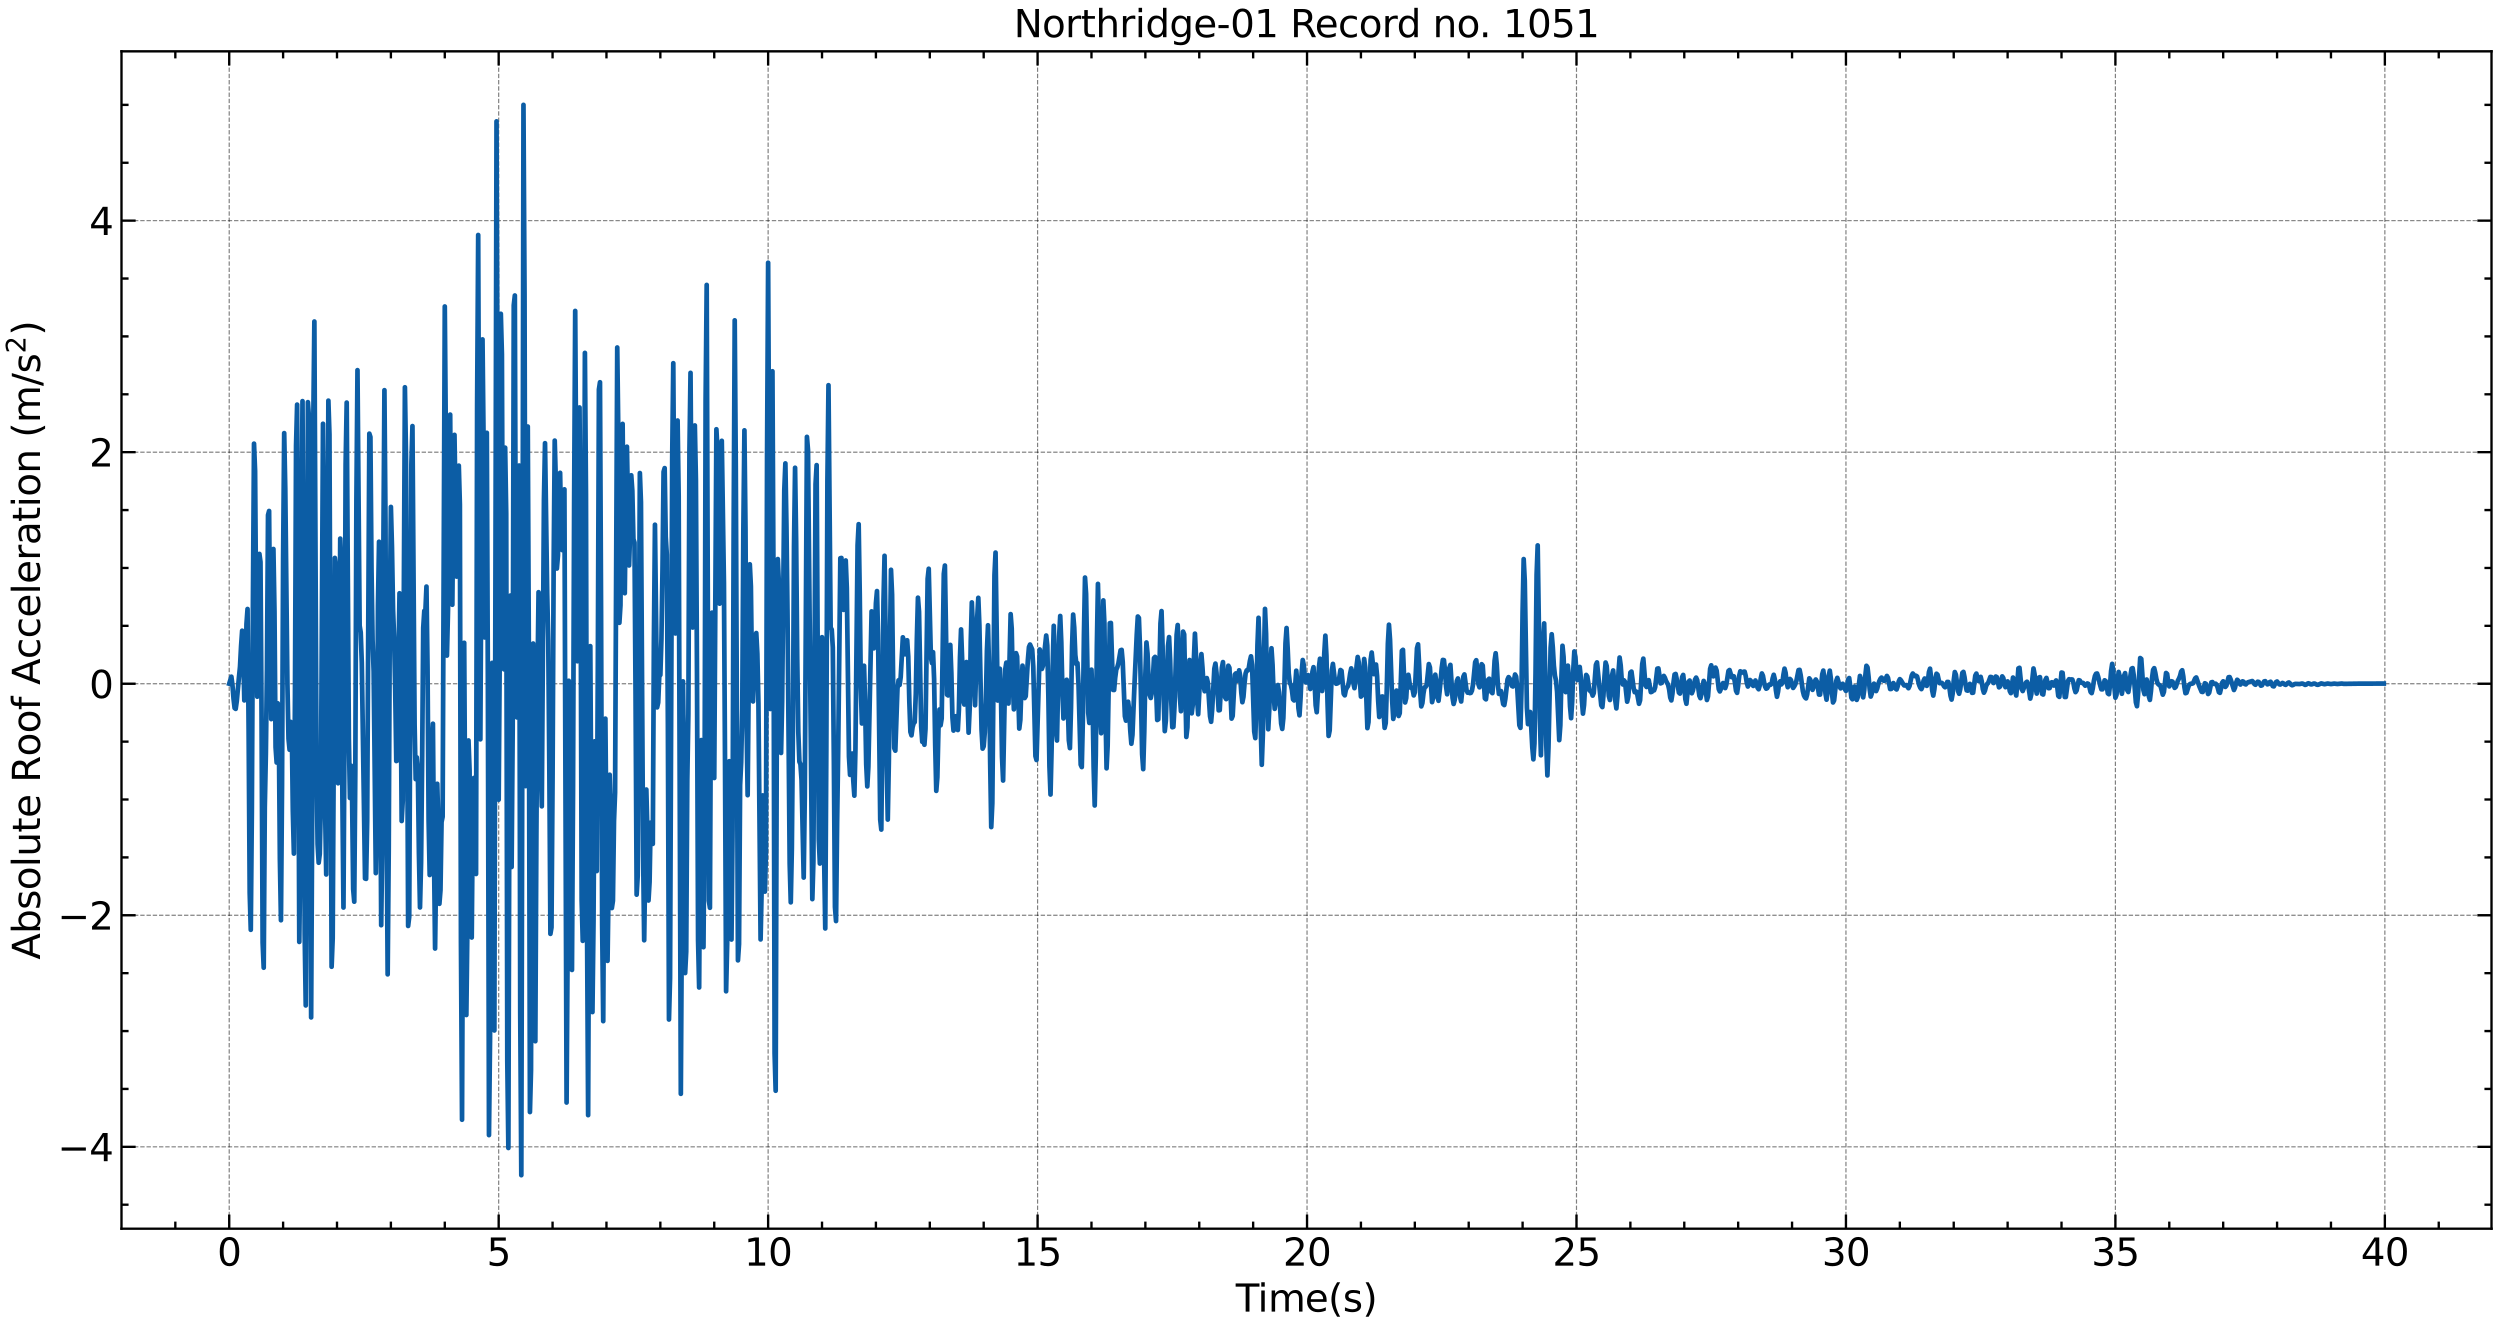 <?xml version="1.0" encoding="utf-8" standalone="no"?>
<!DOCTYPE svg PUBLIC "-//W3C//DTD SVG 1.1//EN"
  "http://www.w3.org/Graphics/SVG/1.1/DTD/svg11.dtd">
<svg xmlns:xlink="http://www.w3.org/1999/xlink" width="1059.487pt" height="562.788pt" viewBox="0 0 1059.487 562.788" xmlns="http://www.w3.org/2000/svg" version="1.1">
 <defs>
  <style type="text/css">*{stroke-linejoin: round; stroke-linecap: butt}</style>
 </defs>
 <g id="figure_1">
  <g id="patch_1">
   <path d="M 0 562.788 
L 1059.487 562.788 
L 1059.487 0 
L 0 0 
z
" style="fill: #ffffff"/>
  </g>
  <g id="axes_1">
   <g id="patch_2">
    <path d="M 51.487 520.717 
L 1055.888 520.717 
L 1055.888 21.758 
L 51.487 21.758 
z
" style="fill: #ffffff"/>
   </g>
   <g id="matplotlib.axis_1">
    <g id="xtick_1">
     <g id="line2d_1">
      <path d="M 97.142 520.717 
L 97.142 21.758 
" clip-path="url(#p693c8ae61d)" style="fill: none; stroke-dasharray: 1.85,0.8; stroke-dashoffset: 0; stroke: #000000; stroke-opacity: 0.5; stroke-width: 0.5"/>
     </g>
     <g id="line2d_2">
      <defs>
       <path id="m4fd0976d76" d="M 0 0 
L 0 -6 
" style="stroke: #000000"/>
      </defs>
      <g>
       <use xlink:href="#m4fd0976d76" x="97.142" y="520.717" style="stroke: #000000"/>
      </g>
     </g>
     <g id="line2d_3">
      <defs>
       <path id="m9717975604" d="M 0 0 
L 0 6 
" style="stroke: #000000"/>
      </defs>
      <g>
       <use xlink:href="#m9717975604" x="97.142" y="21.758" style="stroke: #000000"/>
      </g>
     </g>
     <g id="text_1">
      <!-- 0 -->
      <g transform="translate(92.052 536.375) scale(0.16 -0.16)">
       <defs>
        <path id="DejaVuSans-30" d="M 2034 4250 
Q 1547 4250 1301 3770 
Q 1056 3291 1056 2328 
Q 1056 1369 1301 889 
Q 1547 409 2034 409 
Q 2525 409 2770 889 
Q 3016 1369 3016 2328 
Q 3016 3291 2770 3770 
Q 2525 4250 2034 4250 
z
M 2034 4750 
Q 2819 4750 3233 4129 
Q 3647 3509 3647 2328 
Q 3647 1150 3233 529 
Q 2819 -91 2034 -91 
Q 1250 -91 836 529 
Q 422 1150 422 2328 
Q 422 3509 836 4129 
Q 1250 4750 2034 4750 
z
" transform="scale(0.016)"/>
       </defs>
       <use xlink:href="#DejaVuSans-30"/>
      </g>
     </g>
    </g>
    <g id="xtick_2">
     <g id="line2d_4">
      <path d="M 211.336 520.717 
L 211.336 21.758 
" clip-path="url(#p693c8ae61d)" style="fill: none; stroke-dasharray: 1.85,0.8; stroke-dashoffset: 0; stroke: #000000; stroke-opacity: 0.5; stroke-width: 0.5"/>
     </g>
     <g id="line2d_5">
      <g>
       <use xlink:href="#m4fd0976d76" x="211.336" y="520.717" style="stroke: #000000"/>
      </g>
     </g>
     <g id="line2d_6">
      <g>
       <use xlink:href="#m9717975604" x="211.336" y="21.758" style="stroke: #000000"/>
      </g>
     </g>
     <g id="text_2">
      <!-- 5 -->
      <g transform="translate(206.246 536.375) scale(0.16 -0.16)">
       <defs>
        <path id="DejaVuSans-35" d="M 691 4666 
L 3169 4666 
L 3169 4134 
L 1269 4134 
L 1269 2991 
Q 1406 3038 1543 3061 
Q 1681 3084 1819 3084 
Q 2600 3084 3056 2656 
Q 3513 2228 3513 1497 
Q 3513 744 3044 326 
Q 2575 -91 1722 -91 
Q 1428 -91 1123 -41 
Q 819 9 494 109 
L 494 744 
Q 775 591 1075 516 
Q 1375 441 1709 441 
Q 2250 441 2565 725 
Q 2881 1009 2881 1497 
Q 2881 1984 2565 2268 
Q 2250 2553 1709 2553 
Q 1456 2553 1204 2497 
Q 953 2441 691 2322 
L 691 4666 
z
" transform="scale(0.016)"/>
       </defs>
       <use xlink:href="#DejaVuSans-35"/>
      </g>
     </g>
    </g>
    <g id="xtick_3">
     <g id="line2d_7">
      <path d="M 325.529 520.717 
L 325.529 21.758 
" clip-path="url(#p693c8ae61d)" style="fill: none; stroke-dasharray: 1.85,0.8; stroke-dashoffset: 0; stroke: #000000; stroke-opacity: 0.5; stroke-width: 0.5"/>
     </g>
     <g id="line2d_8">
      <g>
       <use xlink:href="#m4fd0976d76" x="325.529" y="520.717" style="stroke: #000000"/>
      </g>
     </g>
     <g id="line2d_9">
      <g>
       <use xlink:href="#m9717975604" x="325.529" y="21.758" style="stroke: #000000"/>
      </g>
     </g>
     <g id="text_3">
      <!-- 10 -->
      <g transform="translate(315.349 536.375) scale(0.16 -0.16)">
       <defs>
        <path id="DejaVuSans-31" d="M 794 531 
L 1825 531 
L 1825 4091 
L 703 3866 
L 703 4441 
L 1819 4666 
L 2450 4666 
L 2450 531 
L 3481 531 
L 3481 0 
L 794 0 
L 794 531 
z
" transform="scale(0.016)"/>
       </defs>
       <use xlink:href="#DejaVuSans-31"/>
       <use xlink:href="#DejaVuSans-30" x="63.623"/>
      </g>
     </g>
    </g>
    <g id="xtick_4">
     <g id="line2d_10">
      <path d="M 439.722 520.717 
L 439.722 21.758 
" clip-path="url(#p693c8ae61d)" style="fill: none; stroke-dasharray: 1.85,0.8; stroke-dashoffset: 0; stroke: #000000; stroke-opacity: 0.5; stroke-width: 0.5"/>
     </g>
     <g id="line2d_11">
      <g>
       <use xlink:href="#m4fd0976d76" x="439.722" y="520.717" style="stroke: #000000"/>
      </g>
     </g>
     <g id="line2d_12">
      <g>
       <use xlink:href="#m9717975604" x="439.722" y="21.758" style="stroke: #000000"/>
      </g>
     </g>
     <g id="text_4">
      <!-- 15 -->
      <g transform="translate(429.542 536.375) scale(0.16 -0.16)">
       <use xlink:href="#DejaVuSans-31"/>
       <use xlink:href="#DejaVuSans-35" x="63.623"/>
      </g>
     </g>
    </g>
    <g id="xtick_5">
     <g id="line2d_13">
      <path d="M 553.916 520.717 
L 553.916 21.758 
" clip-path="url(#p693c8ae61d)" style="fill: none; stroke-dasharray: 1.85,0.8; stroke-dashoffset: 0; stroke: #000000; stroke-opacity: 0.5; stroke-width: 0.5"/>
     </g>
     <g id="line2d_14">
      <g>
       <use xlink:href="#m4fd0976d76" x="553.916" y="520.717" style="stroke: #000000"/>
      </g>
     </g>
     <g id="line2d_15">
      <g>
       <use xlink:href="#m9717975604" x="553.916" y="21.758" style="stroke: #000000"/>
      </g>
     </g>
     <g id="text_5">
      <!-- 20 -->
      <g transform="translate(543.736 536.375) scale(0.16 -0.16)">
       <defs>
        <path id="DejaVuSans-32" d="M 1228 531 
L 3431 531 
L 3431 0 
L 469 0 
L 469 531 
Q 828 903 1448 1529 
Q 2069 2156 2228 2338 
Q 2531 2678 2651 2914 
Q 2772 3150 2772 3378 
Q 2772 3750 2511 3984 
Q 2250 4219 1831 4219 
Q 1534 4219 1204 4116 
Q 875 4013 500 3803 
L 500 4441 
Q 881 4594 1212 4672 
Q 1544 4750 1819 4750 
Q 2544 4750 2975 4387 
Q 3406 4025 3406 3419 
Q 3406 3131 3298 2873 
Q 3191 2616 2906 2266 
Q 2828 2175 2409 1742 
Q 1991 1309 1228 531 
z
" transform="scale(0.016)"/>
       </defs>
       <use xlink:href="#DejaVuSans-32"/>
       <use xlink:href="#DejaVuSans-30" x="63.623"/>
      </g>
     </g>
    </g>
    <g id="xtick_6">
     <g id="line2d_16">
      <path d="M 668.109 520.717 
L 668.109 21.758 
" clip-path="url(#p693c8ae61d)" style="fill: none; stroke-dasharray: 1.85,0.8; stroke-dashoffset: 0; stroke: #000000; stroke-opacity: 0.5; stroke-width: 0.5"/>
     </g>
     <g id="line2d_17">
      <g>
       <use xlink:href="#m4fd0976d76" x="668.109" y="520.717" style="stroke: #000000"/>
      </g>
     </g>
     <g id="line2d_18">
      <g>
       <use xlink:href="#m9717975604" x="668.109" y="21.758" style="stroke: #000000"/>
      </g>
     </g>
     <g id="text_6">
      <!-- 25 -->
      <g transform="translate(657.929 536.375) scale(0.16 -0.16)">
       <use xlink:href="#DejaVuSans-32"/>
       <use xlink:href="#DejaVuSans-35" x="63.623"/>
      </g>
     </g>
    </g>
    <g id="xtick_7">
     <g id="line2d_19">
      <path d="M 782.303 520.717 
L 782.303 21.758 
" clip-path="url(#p693c8ae61d)" style="fill: none; stroke-dasharray: 1.85,0.8; stroke-dashoffset: 0; stroke: #000000; stroke-opacity: 0.5; stroke-width: 0.5"/>
     </g>
     <g id="line2d_20">
      <g>
       <use xlink:href="#m4fd0976d76" x="782.303" y="520.717" style="stroke: #000000"/>
      </g>
     </g>
     <g id="line2d_21">
      <g>
       <use xlink:href="#m9717975604" x="782.303" y="21.758" style="stroke: #000000"/>
      </g>
     </g>
     <g id="text_7">
      <!-- 30 -->
      <g transform="translate(772.123 536.375) scale(0.16 -0.16)">
       <defs>
        <path id="DejaVuSans-33" d="M 2597 2516 
Q 3050 2419 3304 2112 
Q 3559 1806 3559 1356 
Q 3559 666 3084 287 
Q 2609 -91 1734 -91 
Q 1441 -91 1130 -33 
Q 819 25 488 141 
L 488 750 
Q 750 597 1062 519 
Q 1375 441 1716 441 
Q 2309 441 2620 675 
Q 2931 909 2931 1356 
Q 2931 1769 2642 2001 
Q 2353 2234 1838 2234 
L 1294 2234 
L 1294 2753 
L 1863 2753 
Q 2328 2753 2575 2939 
Q 2822 3125 2822 3475 
Q 2822 3834 2567 4026 
Q 2313 4219 1838 4219 
Q 1578 4219 1281 4162 
Q 984 4106 628 3988 
L 628 4550 
Q 988 4650 1302 4700 
Q 1616 4750 1894 4750 
Q 2613 4750 3031 4423 
Q 3450 4097 3450 3541 
Q 3450 3153 3228 2886 
Q 3006 2619 2597 2516 
z
" transform="scale(0.016)"/>
       </defs>
       <use xlink:href="#DejaVuSans-33"/>
       <use xlink:href="#DejaVuSans-30" x="63.623"/>
      </g>
     </g>
    </g>
    <g id="xtick_8">
     <g id="line2d_22">
      <path d="M 896.496 520.717 
L 896.496 21.758 
" clip-path="url(#p693c8ae61d)" style="fill: none; stroke-dasharray: 1.85,0.8; stroke-dashoffset: 0; stroke: #000000; stroke-opacity: 0.5; stroke-width: 0.5"/>
     </g>
     <g id="line2d_23">
      <g>
       <use xlink:href="#m4fd0976d76" x="896.496" y="520.717" style="stroke: #000000"/>
      </g>
     </g>
     <g id="line2d_24">
      <g>
       <use xlink:href="#m9717975604" x="896.496" y="21.758" style="stroke: #000000"/>
      </g>
     </g>
     <g id="text_8">
      <!-- 35 -->
      <g transform="translate(886.316 536.375) scale(0.16 -0.16)">
       <use xlink:href="#DejaVuSans-33"/>
       <use xlink:href="#DejaVuSans-35" x="63.623"/>
      </g>
     </g>
    </g>
    <g id="xtick_9">
     <g id="line2d_25">
      <path d="M 1010.69 520.717 
L 1010.69 21.758 
" clip-path="url(#p693c8ae61d)" style="fill: none; stroke-dasharray: 1.85,0.8; stroke-dashoffset: 0; stroke: #000000; stroke-opacity: 0.5; stroke-width: 0.5"/>
     </g>
     <g id="line2d_26">
      <g>
       <use xlink:href="#m4fd0976d76" x="1010.69" y="520.717" style="stroke: #000000"/>
      </g>
     </g>
     <g id="line2d_27">
      <g>
       <use xlink:href="#m9717975604" x="1010.69" y="21.758" style="stroke: #000000"/>
      </g>
     </g>
     <g id="text_9">
      <!-- 40 -->
      <g transform="translate(1000.51 536.375) scale(0.16 -0.16)">
       <defs>
        <path id="DejaVuSans-34" d="M 2419 4116 
L 825 1625 
L 2419 1625 
L 2419 4116 
z
M 2253 4666 
L 3047 4666 
L 3047 1625 
L 3713 1625 
L 3713 1100 
L 3047 1100 
L 3047 0 
L 2419 0 
L 2419 1100 
L 313 1100 
L 313 1709 
L 2253 4666 
z
" transform="scale(0.016)"/>
       </defs>
       <use xlink:href="#DejaVuSans-34"/>
       <use xlink:href="#DejaVuSans-30" x="63.623"/>
      </g>
     </g>
    </g>
    <g id="xtick_10">
     <g id="line2d_28">
      <defs>
       <path id="m0dd0ceee22" d="M 0 0 
L 0 -3 
" style="stroke: #000000"/>
      </defs>
      <g>
       <use xlink:href="#m0dd0ceee22" x="74.303" y="520.717" style="stroke: #000000"/>
      </g>
     </g>
     <g id="line2d_29">
      <defs>
       <path id="m072bbd18c2" d="M 0 0 
L 0 3 
" style="stroke: #000000"/>
      </defs>
      <g>
       <use xlink:href="#m072bbd18c2" x="74.303" y="21.758" style="stroke: #000000"/>
      </g>
     </g>
    </g>
    <g id="xtick_11">
     <g id="line2d_30">
      <g>
       <use xlink:href="#m0dd0ceee22" x="119.981" y="520.717" style="stroke: #000000"/>
      </g>
     </g>
     <g id="line2d_31">
      <g>
       <use xlink:href="#m072bbd18c2" x="119.981" y="21.758" style="stroke: #000000"/>
      </g>
     </g>
    </g>
    <g id="xtick_12">
     <g id="line2d_32">
      <g>
       <use xlink:href="#m0dd0ceee22" x="142.819" y="520.717" style="stroke: #000000"/>
      </g>
     </g>
     <g id="line2d_33">
      <g>
       <use xlink:href="#m072bbd18c2" x="142.819" y="21.758" style="stroke: #000000"/>
      </g>
     </g>
    </g>
    <g id="xtick_13">
     <g id="line2d_34">
      <g>
       <use xlink:href="#m0dd0ceee22" x="165.658" y="520.717" style="stroke: #000000"/>
      </g>
     </g>
     <g id="line2d_35">
      <g>
       <use xlink:href="#m072bbd18c2" x="165.658" y="21.758" style="stroke: #000000"/>
      </g>
     </g>
    </g>
    <g id="xtick_14">
     <g id="line2d_36">
      <g>
       <use xlink:href="#m0dd0ceee22" x="188.497" y="520.717" style="stroke: #000000"/>
      </g>
     </g>
     <g id="line2d_37">
      <g>
       <use xlink:href="#m072bbd18c2" x="188.497" y="21.758" style="stroke: #000000"/>
      </g>
     </g>
    </g>
    <g id="xtick_15">
     <g id="line2d_38">
      <g>
       <use xlink:href="#m0dd0ceee22" x="234.174" y="520.717" style="stroke: #000000"/>
      </g>
     </g>
     <g id="line2d_39">
      <g>
       <use xlink:href="#m072bbd18c2" x="234.174" y="21.758" style="stroke: #000000"/>
      </g>
     </g>
    </g>
    <g id="xtick_16">
     <g id="line2d_40">
      <g>
       <use xlink:href="#m0dd0ceee22" x="257.013" y="520.717" style="stroke: #000000"/>
      </g>
     </g>
     <g id="line2d_41">
      <g>
       <use xlink:href="#m072bbd18c2" x="257.013" y="21.758" style="stroke: #000000"/>
      </g>
     </g>
    </g>
    <g id="xtick_17">
     <g id="line2d_42">
      <g>
       <use xlink:href="#m0dd0ceee22" x="279.852" y="520.717" style="stroke: #000000"/>
      </g>
     </g>
     <g id="line2d_43">
      <g>
       <use xlink:href="#m072bbd18c2" x="279.852" y="21.758" style="stroke: #000000"/>
      </g>
     </g>
    </g>
    <g id="xtick_18">
     <g id="line2d_44">
      <g>
       <use xlink:href="#m0dd0ceee22" x="302.69" y="520.717" style="stroke: #000000"/>
      </g>
     </g>
     <g id="line2d_45">
      <g>
       <use xlink:href="#m072bbd18c2" x="302.69" y="21.758" style="stroke: #000000"/>
      </g>
     </g>
    </g>
    <g id="xtick_19">
     <g id="line2d_46">
      <g>
       <use xlink:href="#m0dd0ceee22" x="348.368" y="520.717" style="stroke: #000000"/>
      </g>
     </g>
     <g id="line2d_47">
      <g>
       <use xlink:href="#m072bbd18c2" x="348.368" y="21.758" style="stroke: #000000"/>
      </g>
     </g>
    </g>
    <g id="xtick_20">
     <g id="line2d_48">
      <g>
       <use xlink:href="#m0dd0ceee22" x="371.206" y="520.717" style="stroke: #000000"/>
      </g>
     </g>
     <g id="line2d_49">
      <g>
       <use xlink:href="#m072bbd18c2" x="371.206" y="21.758" style="stroke: #000000"/>
      </g>
     </g>
    </g>
    <g id="xtick_21">
     <g id="line2d_50">
      <g>
       <use xlink:href="#m0dd0ceee22" x="394.045" y="520.717" style="stroke: #000000"/>
      </g>
     </g>
     <g id="line2d_51">
      <g>
       <use xlink:href="#m072bbd18c2" x="394.045" y="21.758" style="stroke: #000000"/>
      </g>
     </g>
    </g>
    <g id="xtick_22">
     <g id="line2d_52">
      <g>
       <use xlink:href="#m0dd0ceee22" x="416.884" y="520.717" style="stroke: #000000"/>
      </g>
     </g>
     <g id="line2d_53">
      <g>
       <use xlink:href="#m072bbd18c2" x="416.884" y="21.758" style="stroke: #000000"/>
      </g>
     </g>
    </g>
    <g id="xtick_23">
     <g id="line2d_54">
      <g>
       <use xlink:href="#m0dd0ceee22" x="462.561" y="520.717" style="stroke: #000000"/>
      </g>
     </g>
     <g id="line2d_55">
      <g>
       <use xlink:href="#m072bbd18c2" x="462.561" y="21.758" style="stroke: #000000"/>
      </g>
     </g>
    </g>
    <g id="xtick_24">
     <g id="line2d_56">
      <g>
       <use xlink:href="#m0dd0ceee22" x="485.4" y="520.717" style="stroke: #000000"/>
      </g>
     </g>
     <g id="line2d_57">
      <g>
       <use xlink:href="#m072bbd18c2" x="485.4" y="21.758" style="stroke: #000000"/>
      </g>
     </g>
    </g>
    <g id="xtick_25">
     <g id="line2d_58">
      <g>
       <use xlink:href="#m0dd0ceee22" x="508.239" y="520.717" style="stroke: #000000"/>
      </g>
     </g>
     <g id="line2d_59">
      <g>
       <use xlink:href="#m072bbd18c2" x="508.239" y="21.758" style="stroke: #000000"/>
      </g>
     </g>
    </g>
    <g id="xtick_26">
     <g id="line2d_60">
      <g>
       <use xlink:href="#m0dd0ceee22" x="531.077" y="520.717" style="stroke: #000000"/>
      </g>
     </g>
     <g id="line2d_61">
      <g>
       <use xlink:href="#m072bbd18c2" x="531.077" y="21.758" style="stroke: #000000"/>
      </g>
     </g>
    </g>
    <g id="xtick_27">
     <g id="line2d_62">
      <g>
       <use xlink:href="#m0dd0ceee22" x="576.755" y="520.717" style="stroke: #000000"/>
      </g>
     </g>
     <g id="line2d_63">
      <g>
       <use xlink:href="#m072bbd18c2" x="576.755" y="21.758" style="stroke: #000000"/>
      </g>
     </g>
    </g>
    <g id="xtick_28">
     <g id="line2d_64">
      <g>
       <use xlink:href="#m0dd0ceee22" x="599.593" y="520.717" style="stroke: #000000"/>
      </g>
     </g>
     <g id="line2d_65">
      <g>
       <use xlink:href="#m072bbd18c2" x="599.593" y="21.758" style="stroke: #000000"/>
      </g>
     </g>
    </g>
    <g id="xtick_29">
     <g id="line2d_66">
      <g>
       <use xlink:href="#m0dd0ceee22" x="622.432" y="520.717" style="stroke: #000000"/>
      </g>
     </g>
     <g id="line2d_67">
      <g>
       <use xlink:href="#m072bbd18c2" x="622.432" y="21.758" style="stroke: #000000"/>
      </g>
     </g>
    </g>
    <g id="xtick_30">
     <g id="line2d_68">
      <g>
       <use xlink:href="#m0dd0ceee22" x="645.271" y="520.717" style="stroke: #000000"/>
      </g>
     </g>
     <g id="line2d_69">
      <g>
       <use xlink:href="#m072bbd18c2" x="645.271" y="21.758" style="stroke: #000000"/>
      </g>
     </g>
    </g>
    <g id="xtick_31">
     <g id="line2d_70">
      <g>
       <use xlink:href="#m0dd0ceee22" x="690.948" y="520.717" style="stroke: #000000"/>
      </g>
     </g>
     <g id="line2d_71">
      <g>
       <use xlink:href="#m072bbd18c2" x="690.948" y="21.758" style="stroke: #000000"/>
      </g>
     </g>
    </g>
    <g id="xtick_32">
     <g id="line2d_72">
      <g>
       <use xlink:href="#m0dd0ceee22" x="713.787" y="520.717" style="stroke: #000000"/>
      </g>
     </g>
     <g id="line2d_73">
      <g>
       <use xlink:href="#m072bbd18c2" x="713.787" y="21.758" style="stroke: #000000"/>
      </g>
     </g>
    </g>
    <g id="xtick_33">
     <g id="line2d_74">
      <g>
       <use xlink:href="#m0dd0ceee22" x="736.625" y="520.717" style="stroke: #000000"/>
      </g>
     </g>
     <g id="line2d_75">
      <g>
       <use xlink:href="#m072bbd18c2" x="736.625" y="21.758" style="stroke: #000000"/>
      </g>
     </g>
    </g>
    <g id="xtick_34">
     <g id="line2d_76">
      <g>
       <use xlink:href="#m0dd0ceee22" x="759.464" y="520.717" style="stroke: #000000"/>
      </g>
     </g>
     <g id="line2d_77">
      <g>
       <use xlink:href="#m072bbd18c2" x="759.464" y="21.758" style="stroke: #000000"/>
      </g>
     </g>
    </g>
    <g id="xtick_35">
     <g id="line2d_78">
      <g>
       <use xlink:href="#m0dd0ceee22" x="805.141" y="520.717" style="stroke: #000000"/>
      </g>
     </g>
     <g id="line2d_79">
      <g>
       <use xlink:href="#m072bbd18c2" x="805.141" y="21.758" style="stroke: #000000"/>
      </g>
     </g>
    </g>
    <g id="xtick_36">
     <g id="line2d_80">
      <g>
       <use xlink:href="#m0dd0ceee22" x="827.98" y="520.717" style="stroke: #000000"/>
      </g>
     </g>
     <g id="line2d_81">
      <g>
       <use xlink:href="#m072bbd18c2" x="827.98" y="21.758" style="stroke: #000000"/>
      </g>
     </g>
    </g>
    <g id="xtick_37">
     <g id="line2d_82">
      <g>
       <use xlink:href="#m0dd0ceee22" x="850.819" y="520.717" style="stroke: #000000"/>
      </g>
     </g>
     <g id="line2d_83">
      <g>
       <use xlink:href="#m072bbd18c2" x="850.819" y="21.758" style="stroke: #000000"/>
      </g>
     </g>
    </g>
    <g id="xtick_38">
     <g id="line2d_84">
      <g>
       <use xlink:href="#m0dd0ceee22" x="873.658" y="520.717" style="stroke: #000000"/>
      </g>
     </g>
     <g id="line2d_85">
      <g>
       <use xlink:href="#m072bbd18c2" x="873.658" y="21.758" style="stroke: #000000"/>
      </g>
     </g>
    </g>
    <g id="xtick_39">
     <g id="line2d_86">
      <g>
       <use xlink:href="#m0dd0ceee22" x="919.335" y="520.717" style="stroke: #000000"/>
      </g>
     </g>
     <g id="line2d_87">
      <g>
       <use xlink:href="#m072bbd18c2" x="919.335" y="21.758" style="stroke: #000000"/>
      </g>
     </g>
    </g>
    <g id="xtick_40">
     <g id="line2d_88">
      <g>
       <use xlink:href="#m0dd0ceee22" x="942.174" y="520.717" style="stroke: #000000"/>
      </g>
     </g>
     <g id="line2d_89">
      <g>
       <use xlink:href="#m072bbd18c2" x="942.174" y="21.758" style="stroke: #000000"/>
      </g>
     </g>
    </g>
    <g id="xtick_41">
     <g id="line2d_90">
      <g>
       <use xlink:href="#m0dd0ceee22" x="965.012" y="520.717" style="stroke: #000000"/>
      </g>
     </g>
     <g id="line2d_91">
      <g>
       <use xlink:href="#m072bbd18c2" x="965.012" y="21.758" style="stroke: #000000"/>
      </g>
     </g>
    </g>
    <g id="xtick_42">
     <g id="line2d_92">
      <g>
       <use xlink:href="#m0dd0ceee22" x="987.851" y="520.717" style="stroke: #000000"/>
      </g>
     </g>
     <g id="line2d_93">
      <g>
       <use xlink:href="#m072bbd18c2" x="987.851" y="21.758" style="stroke: #000000"/>
      </g>
     </g>
    </g>
    <g id="xtick_43">
     <g id="line2d_94">
      <g>
       <use xlink:href="#m0dd0ceee22" x="1033.528" y="520.717" style="stroke: #000000"/>
      </g>
     </g>
     <g id="line2d_95">
      <g>
       <use xlink:href="#m072bbd18c2" x="1033.528" y="21.758" style="stroke: #000000"/>
      </g>
     </g>
    </g>
    <g id="text_10">
     <!-- Time(s) -->
     <g transform="translate(523.704 555.86) scale(0.16 -0.16)">
      <defs>
       <path id="DejaVuSans-54" d="M -19 4666 
L 3928 4666 
L 3928 4134 
L 2272 4134 
L 2272 0 
L 1638 0 
L 1638 4134 
L -19 4134 
L -19 4666 
z
" transform="scale(0.016)"/>
       <path id="DejaVuSans-69" d="M 603 3500 
L 1178 3500 
L 1178 0 
L 603 0 
L 603 3500 
z
M 603 4863 
L 1178 4863 
L 1178 4134 
L 603 4134 
L 603 4863 
z
" transform="scale(0.016)"/>
       <path id="DejaVuSans-6d" d="M 3328 2828 
Q 3544 3216 3844 3400 
Q 4144 3584 4550 3584 
Q 5097 3584 5394 3201 
Q 5691 2819 5691 2113 
L 5691 0 
L 5113 0 
L 5113 2094 
Q 5113 2597 4934 2840 
Q 4756 3084 4391 3084 
Q 3944 3084 3684 2787 
Q 3425 2491 3425 1978 
L 3425 0 
L 2847 0 
L 2847 2094 
Q 2847 2600 2669 2842 
Q 2491 3084 2119 3084 
Q 1678 3084 1418 2786 
Q 1159 2488 1159 1978 
L 1159 0 
L 581 0 
L 581 3500 
L 1159 3500 
L 1159 2956 
Q 1356 3278 1631 3431 
Q 1906 3584 2284 3584 
Q 2666 3584 2933 3390 
Q 3200 3197 3328 2828 
z
" transform="scale(0.016)"/>
       <path id="DejaVuSans-65" d="M 3597 1894 
L 3597 1613 
L 953 1613 
Q 991 1019 1311 708 
Q 1631 397 2203 397 
Q 2534 397 2845 478 
Q 3156 559 3463 722 
L 3463 178 
Q 3153 47 2828 -22 
Q 2503 -91 2169 -91 
Q 1331 -91 842 396 
Q 353 884 353 1716 
Q 353 2575 817 3079 
Q 1281 3584 2069 3584 
Q 2775 3584 3186 3129 
Q 3597 2675 3597 1894 
z
M 3022 2063 
Q 3016 2534 2758 2815 
Q 2500 3097 2075 3097 
Q 1594 3097 1305 2825 
Q 1016 2553 972 2059 
L 3022 2063 
z
" transform="scale(0.016)"/>
       <path id="DejaVuSans-28" d="M 1984 4856 
Q 1566 4138 1362 3434 
Q 1159 2731 1159 2009 
Q 1159 1288 1364 580 
Q 1569 -128 1984 -844 
L 1484 -844 
Q 1016 -109 783 600 
Q 550 1309 550 2009 
Q 550 2706 781 3412 
Q 1013 4119 1484 4856 
L 1984 4856 
z
" transform="scale(0.016)"/>
       <path id="DejaVuSans-73" d="M 2834 3397 
L 2834 2853 
Q 2591 2978 2328 3040 
Q 2066 3103 1784 3103 
Q 1356 3103 1142 2972 
Q 928 2841 928 2578 
Q 928 2378 1081 2264 
Q 1234 2150 1697 2047 
L 1894 2003 
Q 2506 1872 2764 1633 
Q 3022 1394 3022 966 
Q 3022 478 2636 193 
Q 2250 -91 1575 -91 
Q 1294 -91 989 -36 
Q 684 19 347 128 
L 347 722 
Q 666 556 975 473 
Q 1284 391 1588 391 
Q 1994 391 2212 530 
Q 2431 669 2431 922 
Q 2431 1156 2273 1281 
Q 2116 1406 1581 1522 
L 1381 1569 
Q 847 1681 609 1914 
Q 372 2147 372 2553 
Q 372 3047 722 3315 
Q 1072 3584 1716 3584 
Q 2034 3584 2315 3537 
Q 2597 3491 2834 3397 
z
" transform="scale(0.016)"/>
       <path id="DejaVuSans-29" d="M 513 4856 
L 1013 4856 
Q 1481 4119 1714 3412 
Q 1947 2706 1947 2009 
Q 1947 1309 1714 600 
Q 1481 -109 1013 -844 
L 513 -844 
Q 928 -128 1133 580 
Q 1338 1288 1338 2009 
Q 1338 2731 1133 3434 
Q 928 4138 513 4856 
z
" transform="scale(0.016)"/>
      </defs>
      <use xlink:href="#DejaVuSans-54"/>
      <use xlink:href="#DejaVuSans-69" x="57.959"/>
      <use xlink:href="#DejaVuSans-6d" x="85.742"/>
      <use xlink:href="#DejaVuSans-65" x="183.154"/>
      <use xlink:href="#DejaVuSans-28" x="244.678"/>
      <use xlink:href="#DejaVuSans-73" x="283.691"/>
      <use xlink:href="#DejaVuSans-29" x="335.791"/>
     </g>
    </g>
   </g>
   <g id="matplotlib.axis_2">
    <g id="ytick_1">
     <g id="line2d_96">
      <path d="M 51.487 486.019 
L 1055.888 486.019 
" clip-path="url(#p693c8ae61d)" style="fill: none; stroke-dasharray: 1.85,0.8; stroke-dashoffset: 0; stroke: #000000; stroke-opacity: 0.5; stroke-width: 0.5"/>
     </g>
     <g id="line2d_97">
      <defs>
       <path id="m63213a960b" d="M 0 0 
L 6 0 
" style="stroke: #000000"/>
      </defs>
      <g>
       <use xlink:href="#m63213a960b" x="51.487" y="486.019" style="stroke: #000000"/>
      </g>
     </g>
     <g id="line2d_98">
      <defs>
       <path id="mec1979213a" d="M 0 0 
L -6 0 
" style="stroke: #000000"/>
      </defs>
      <g>
       <use xlink:href="#mec1979213a" x="1055.888" y="486.019" style="stroke: #000000"/>
      </g>
     </g>
     <g id="text_11">
      <!-- −4 -->
      <g transform="translate(24.4 492.098) scale(0.16 -0.16)">
       <defs>
        <path id="DejaVuSans-2212" d="M 678 2272 
L 4684 2272 
L 4684 1741 
L 678 1741 
L 678 2272 
z
" transform="scale(0.016)"/>
       </defs>
       <use xlink:href="#DejaVuSans-2212"/>
       <use xlink:href="#DejaVuSans-34" x="83.789"/>
      </g>
     </g>
    </g>
    <g id="ytick_2">
     <g id="line2d_99">
      <path d="M 51.487 387.89 
L 1055.888 387.89 
" clip-path="url(#p693c8ae61d)" style="fill: none; stroke-dasharray: 1.85,0.8; stroke-dashoffset: 0; stroke: #000000; stroke-opacity: 0.5; stroke-width: 0.5"/>
     </g>
     <g id="line2d_100">
      <g>
       <use xlink:href="#m63213a960b" x="51.487" y="387.89" style="stroke: #000000"/>
      </g>
     </g>
     <g id="line2d_101">
      <g>
       <use xlink:href="#mec1979213a" x="1055.888" y="387.89" style="stroke: #000000"/>
      </g>
     </g>
     <g id="text_12">
      <!-- −2 -->
      <g transform="translate(24.4 393.969) scale(0.16 -0.16)">
       <use xlink:href="#DejaVuSans-2212"/>
       <use xlink:href="#DejaVuSans-32" x="83.789"/>
      </g>
     </g>
    </g>
    <g id="ytick_3">
     <g id="line2d_102">
      <path d="M 51.487 289.761 
L 1055.888 289.761 
" clip-path="url(#p693c8ae61d)" style="fill: none; stroke-dasharray: 1.85,0.8; stroke-dashoffset: 0; stroke: #000000; stroke-opacity: 0.5; stroke-width: 0.5"/>
     </g>
     <g id="line2d_103">
      <g>
       <use xlink:href="#m63213a960b" x="51.487" y="289.761" style="stroke: #000000"/>
      </g>
     </g>
     <g id="line2d_104">
      <g>
       <use xlink:href="#mec1979213a" x="1055.888" y="289.761" style="stroke: #000000"/>
      </g>
     </g>
     <g id="text_13">
      <!-- 0 -->
      <g transform="translate(37.807 295.84) scale(0.16 -0.16)">
       <use xlink:href="#DejaVuSans-30"/>
      </g>
     </g>
    </g>
    <g id="ytick_4">
     <g id="line2d_105">
      <path d="M 51.487 191.633 
L 1055.888 191.633 
" clip-path="url(#p693c8ae61d)" style="fill: none; stroke-dasharray: 1.85,0.8; stroke-dashoffset: 0; stroke: #000000; stroke-opacity: 0.5; stroke-width: 0.5"/>
     </g>
     <g id="line2d_106">
      <g>
       <use xlink:href="#m63213a960b" x="51.487" y="191.633" style="stroke: #000000"/>
      </g>
     </g>
     <g id="line2d_107">
      <g>
       <use xlink:href="#mec1979213a" x="1055.888" y="191.633" style="stroke: #000000"/>
      </g>
     </g>
     <g id="text_14">
      <!-- 2 -->
      <g transform="translate(37.807 197.711) scale(0.16 -0.16)">
       <use xlink:href="#DejaVuSans-32"/>
      </g>
     </g>
    </g>
    <g id="ytick_5">
     <g id="line2d_108">
      <path d="M 51.487 93.504 
L 1055.888 93.504 
" clip-path="url(#p693c8ae61d)" style="fill: none; stroke-dasharray: 1.85,0.8; stroke-dashoffset: 0; stroke: #000000; stroke-opacity: 0.5; stroke-width: 0.5"/>
     </g>
     <g id="line2d_109">
      <g>
       <use xlink:href="#m63213a960b" x="51.487" y="93.504" style="stroke: #000000"/>
      </g>
     </g>
     <g id="line2d_110">
      <g>
       <use xlink:href="#mec1979213a" x="1055.888" y="93.504" style="stroke: #000000"/>
      </g>
     </g>
     <g id="text_15">
      <!-- 4 -->
      <g transform="translate(37.807 99.583) scale(0.16 -0.16)">
       <use xlink:href="#DejaVuSans-34"/>
      </g>
     </g>
    </g>
    <g id="ytick_6">
     <g id="line2d_111">
      <defs>
       <path id="m56bd4829bf" d="M 0 0 
L 3 0 
" style="stroke: #000000"/>
      </defs>
      <g>
       <use xlink:href="#m56bd4829bf" x="51.487" y="510.551" style="stroke: #000000"/>
      </g>
     </g>
     <g id="line2d_112">
      <defs>
       <path id="m24d827c374" d="M 0 0 
L -3 0 
" style="stroke: #000000"/>
      </defs>
      <g>
       <use xlink:href="#m24d827c374" x="1055.888" y="510.551" style="stroke: #000000"/>
      </g>
     </g>
    </g>
    <g id="ytick_7">
     <g id="line2d_113">
      <g>
       <use xlink:href="#m56bd4829bf" x="51.487" y="461.487" style="stroke: #000000"/>
      </g>
     </g>
     <g id="line2d_114">
      <g>
       <use xlink:href="#m24d827c374" x="1055.888" y="461.487" style="stroke: #000000"/>
      </g>
     </g>
    </g>
    <g id="ytick_8">
     <g id="line2d_115">
      <g>
       <use xlink:href="#m56bd4829bf" x="51.487" y="436.955" style="stroke: #000000"/>
      </g>
     </g>
     <g id="line2d_116">
      <g>
       <use xlink:href="#m24d827c374" x="1055.888" y="436.955" style="stroke: #000000"/>
      </g>
     </g>
    </g>
    <g id="ytick_9">
     <g id="line2d_117">
      <g>
       <use xlink:href="#m56bd4829bf" x="51.487" y="412.422" style="stroke: #000000"/>
      </g>
     </g>
     <g id="line2d_118">
      <g>
       <use xlink:href="#m24d827c374" x="1055.888" y="412.422" style="stroke: #000000"/>
      </g>
     </g>
    </g>
    <g id="ytick_10">
     <g id="line2d_119">
      <g>
       <use xlink:href="#m56bd4829bf" x="51.487" y="363.358" style="stroke: #000000"/>
      </g>
     </g>
     <g id="line2d_120">
      <g>
       <use xlink:href="#m24d827c374" x="1055.888" y="363.358" style="stroke: #000000"/>
      </g>
     </g>
    </g>
    <g id="ytick_11">
     <g id="line2d_121">
      <g>
       <use xlink:href="#m56bd4829bf" x="51.487" y="338.826" style="stroke: #000000"/>
      </g>
     </g>
     <g id="line2d_122">
      <g>
       <use xlink:href="#m24d827c374" x="1055.888" y="338.826" style="stroke: #000000"/>
      </g>
     </g>
    </g>
    <g id="ytick_12">
     <g id="line2d_123">
      <g>
       <use xlink:href="#m56bd4829bf" x="51.487" y="314.294" style="stroke: #000000"/>
      </g>
     </g>
     <g id="line2d_124">
      <g>
       <use xlink:href="#m24d827c374" x="1055.888" y="314.294" style="stroke: #000000"/>
      </g>
     </g>
    </g>
    <g id="ytick_13">
     <g id="line2d_125">
      <g>
       <use xlink:href="#m56bd4829bf" x="51.487" y="265.229" style="stroke: #000000"/>
      </g>
     </g>
     <g id="line2d_126">
      <g>
       <use xlink:href="#m24d827c374" x="1055.888" y="265.229" style="stroke: #000000"/>
      </g>
     </g>
    </g>
    <g id="ytick_14">
     <g id="line2d_127">
      <g>
       <use xlink:href="#m56bd4829bf" x="51.487" y="240.697" style="stroke: #000000"/>
      </g>
     </g>
     <g id="line2d_128">
      <g>
       <use xlink:href="#m24d827c374" x="1055.888" y="240.697" style="stroke: #000000"/>
      </g>
     </g>
    </g>
    <g id="ytick_15">
     <g id="line2d_129">
      <g>
       <use xlink:href="#m56bd4829bf" x="51.487" y="216.165" style="stroke: #000000"/>
      </g>
     </g>
     <g id="line2d_130">
      <g>
       <use xlink:href="#m24d827c374" x="1055.888" y="216.165" style="stroke: #000000"/>
      </g>
     </g>
    </g>
    <g id="ytick_16">
     <g id="line2d_131">
      <g>
       <use xlink:href="#m56bd4829bf" x="51.487" y="167.1" style="stroke: #000000"/>
      </g>
     </g>
     <g id="line2d_132">
      <g>
       <use xlink:href="#m24d827c374" x="1055.888" y="167.1" style="stroke: #000000"/>
      </g>
     </g>
    </g>
    <g id="ytick_17">
     <g id="line2d_133">
      <g>
       <use xlink:href="#m56bd4829bf" x="51.487" y="142.568" style="stroke: #000000"/>
      </g>
     </g>
     <g id="line2d_134">
      <g>
       <use xlink:href="#m24d827c374" x="1055.888" y="142.568" style="stroke: #000000"/>
      </g>
     </g>
    </g>
    <g id="ytick_18">
     <g id="line2d_135">
      <g>
       <use xlink:href="#m56bd4829bf" x="51.487" y="118.036" style="stroke: #000000"/>
      </g>
     </g>
     <g id="line2d_136">
      <g>
       <use xlink:href="#m24d827c374" x="1055.888" y="118.036" style="stroke: #000000"/>
      </g>
     </g>
    </g>
    <g id="ytick_19">
     <g id="line2d_137">
      <g>
       <use xlink:href="#m56bd4829bf" x="51.487" y="68.972" style="stroke: #000000"/>
      </g>
     </g>
     <g id="line2d_138">
      <g>
       <use xlink:href="#m24d827c374" x="1055.888" y="68.972" style="stroke: #000000"/>
      </g>
     </g>
    </g>
    <g id="ytick_20">
     <g id="line2d_139">
      <g>
       <use xlink:href="#m56bd4829bf" x="51.487" y="44.439" style="stroke: #000000"/>
      </g>
     </g>
     <g id="line2d_140">
      <g>
       <use xlink:href="#m24d827c374" x="1055.888" y="44.439" style="stroke: #000000"/>
      </g>
     </g>
    </g>
    <g id="text_16">
     <!-- Absolute Roof Acceleration (m/s$^2$) -->
     <g transform="translate(17.073 406.678) rotate(-90) scale(0.16 -0.16)">
      <defs>
       <path id="DejaVuSans-41" d="M 2188 4044 
L 1331 1722 
L 3047 1722 
L 2188 4044 
z
M 1831 4666 
L 2547 4666 
L 4325 0 
L 3669 0 
L 3244 1197 
L 1141 1197 
L 716 0 
L 50 0 
L 1831 4666 
z
" transform="scale(0.016)"/>
       <path id="DejaVuSans-62" d="M 3116 1747 
Q 3116 2381 2855 2742 
Q 2594 3103 2138 3103 
Q 1681 3103 1420 2742 
Q 1159 2381 1159 1747 
Q 1159 1113 1420 752 
Q 1681 391 2138 391 
Q 2594 391 2855 752 
Q 3116 1113 3116 1747 
z
M 1159 2969 
Q 1341 3281 1617 3432 
Q 1894 3584 2278 3584 
Q 2916 3584 3314 3078 
Q 3713 2572 3713 1747 
Q 3713 922 3314 415 
Q 2916 -91 2278 -91 
Q 1894 -91 1617 61 
Q 1341 213 1159 525 
L 1159 0 
L 581 0 
L 581 4863 
L 1159 4863 
L 1159 2969 
z
" transform="scale(0.016)"/>
       <path id="DejaVuSans-6f" d="M 1959 3097 
Q 1497 3097 1228 2736 
Q 959 2375 959 1747 
Q 959 1119 1226 758 
Q 1494 397 1959 397 
Q 2419 397 2687 759 
Q 2956 1122 2956 1747 
Q 2956 2369 2687 2733 
Q 2419 3097 1959 3097 
z
M 1959 3584 
Q 2709 3584 3137 3096 
Q 3566 2609 3566 1747 
Q 3566 888 3137 398 
Q 2709 -91 1959 -91 
Q 1206 -91 779 398 
Q 353 888 353 1747 
Q 353 2609 779 3096 
Q 1206 3584 1959 3584 
z
" transform="scale(0.016)"/>
       <path id="DejaVuSans-6c" d="M 603 4863 
L 1178 4863 
L 1178 0 
L 603 0 
L 603 4863 
z
" transform="scale(0.016)"/>
       <path id="DejaVuSans-75" d="M 544 1381 
L 544 3500 
L 1119 3500 
L 1119 1403 
Q 1119 906 1312 657 
Q 1506 409 1894 409 
Q 2359 409 2629 706 
Q 2900 1003 2900 1516 
L 2900 3500 
L 3475 3500 
L 3475 0 
L 2900 0 
L 2900 538 
Q 2691 219 2414 64 
Q 2138 -91 1772 -91 
Q 1169 -91 856 284 
Q 544 659 544 1381 
z
M 1991 3584 
L 1991 3584 
z
" transform="scale(0.016)"/>
       <path id="DejaVuSans-74" d="M 1172 4494 
L 1172 3500 
L 2356 3500 
L 2356 3053 
L 1172 3053 
L 1172 1153 
Q 1172 725 1289 603 
Q 1406 481 1766 481 
L 2356 481 
L 2356 0 
L 1766 0 
Q 1100 0 847 248 
Q 594 497 594 1153 
L 594 3053 
L 172 3053 
L 172 3500 
L 594 3500 
L 594 4494 
L 1172 4494 
z
" transform="scale(0.016)"/>
       <path id="DejaVuSans-20" transform="scale(0.016)"/>
       <path id="DejaVuSans-52" d="M 2841 2188 
Q 3044 2119 3236 1894 
Q 3428 1669 3622 1275 
L 4263 0 
L 3584 0 
L 2988 1197 
Q 2756 1666 2539 1819 
Q 2322 1972 1947 1972 
L 1259 1972 
L 1259 0 
L 628 0 
L 628 4666 
L 2053 4666 
Q 2853 4666 3247 4331 
Q 3641 3997 3641 3322 
Q 3641 2881 3436 2590 
Q 3231 2300 2841 2188 
z
M 1259 4147 
L 1259 2491 
L 2053 2491 
Q 2509 2491 2742 2702 
Q 2975 2913 2975 3322 
Q 2975 3731 2742 3939 
Q 2509 4147 2053 4147 
L 1259 4147 
z
" transform="scale(0.016)"/>
       <path id="DejaVuSans-66" d="M 2375 4863 
L 2375 4384 
L 1825 4384 
Q 1516 4384 1395 4259 
Q 1275 4134 1275 3809 
L 1275 3500 
L 2222 3500 
L 2222 3053 
L 1275 3053 
L 1275 0 
L 697 0 
L 697 3053 
L 147 3053 
L 147 3500 
L 697 3500 
L 697 3744 
Q 697 4328 969 4595 
Q 1241 4863 1831 4863 
L 2375 4863 
z
" transform="scale(0.016)"/>
       <path id="DejaVuSans-63" d="M 3122 3366 
L 3122 2828 
Q 2878 2963 2633 3030 
Q 2388 3097 2138 3097 
Q 1578 3097 1268 2742 
Q 959 2388 959 1747 
Q 959 1106 1268 751 
Q 1578 397 2138 397 
Q 2388 397 2633 464 
Q 2878 531 3122 666 
L 3122 134 
Q 2881 22 2623 -34 
Q 2366 -91 2075 -91 
Q 1284 -91 818 406 
Q 353 903 353 1747 
Q 353 2603 823 3093 
Q 1294 3584 2113 3584 
Q 2378 3584 2631 3529 
Q 2884 3475 3122 3366 
z
" transform="scale(0.016)"/>
       <path id="DejaVuSans-72" d="M 2631 2963 
Q 2534 3019 2420 3045 
Q 2306 3072 2169 3072 
Q 1681 3072 1420 2755 
Q 1159 2438 1159 1844 
L 1159 0 
L 581 0 
L 581 3500 
L 1159 3500 
L 1159 2956 
Q 1341 3275 1631 3429 
Q 1922 3584 2338 3584 
Q 2397 3584 2469 3576 
Q 2541 3569 2628 3553 
L 2631 2963 
z
" transform="scale(0.016)"/>
       <path id="DejaVuSans-61" d="M 2194 1759 
Q 1497 1759 1228 1600 
Q 959 1441 959 1056 
Q 959 750 1161 570 
Q 1363 391 1709 391 
Q 2188 391 2477 730 
Q 2766 1069 2766 1631 
L 2766 1759 
L 2194 1759 
z
M 3341 1997 
L 3341 0 
L 2766 0 
L 2766 531 
Q 2569 213 2275 61 
Q 1981 -91 1556 -91 
Q 1019 -91 701 211 
Q 384 513 384 1019 
Q 384 1609 779 1909 
Q 1175 2209 1959 2209 
L 2766 2209 
L 2766 2266 
Q 2766 2663 2505 2880 
Q 2244 3097 1772 3097 
Q 1472 3097 1187 3025 
Q 903 2953 641 2809 
L 641 3341 
Q 956 3463 1253 3523 
Q 1550 3584 1831 3584 
Q 2591 3584 2966 3190 
Q 3341 2797 3341 1997 
z
" transform="scale(0.016)"/>
       <path id="DejaVuSans-6e" d="M 3513 2113 
L 3513 0 
L 2938 0 
L 2938 2094 
Q 2938 2591 2744 2837 
Q 2550 3084 2163 3084 
Q 1697 3084 1428 2787 
Q 1159 2491 1159 1978 
L 1159 0 
L 581 0 
L 581 3500 
L 1159 3500 
L 1159 2956 
Q 1366 3272 1645 3428 
Q 1925 3584 2291 3584 
Q 2894 3584 3203 3211 
Q 3513 2838 3513 2113 
z
" transform="scale(0.016)"/>
       <path id="DejaVuSans-2f" d="M 1625 4666 
L 2156 4666 
L 531 -594 
L 0 -594 
L 1625 4666 
z
" transform="scale(0.016)"/>
      </defs>
      <use xlink:href="#DejaVuSans-41" transform="translate(0 0.766)"/>
      <use xlink:href="#DejaVuSans-62" transform="translate(68.408 0.766)"/>
      <use xlink:href="#DejaVuSans-73" transform="translate(131.885 0.766)"/>
      <use xlink:href="#DejaVuSans-6f" transform="translate(183.984 0.766)"/>
      <use xlink:href="#DejaVuSans-6c" transform="translate(245.166 0.766)"/>
      <use xlink:href="#DejaVuSans-75" transform="translate(272.949 0.766)"/>
      <use xlink:href="#DejaVuSans-74" transform="translate(336.328 0.766)"/>
      <use xlink:href="#DejaVuSans-65" transform="translate(375.537 0.766)"/>
      <use xlink:href="#DejaVuSans-20" transform="translate(437.061 0.766)"/>
      <use xlink:href="#DejaVuSans-52" transform="translate(468.848 0.766)"/>
      <use xlink:href="#DejaVuSans-6f" transform="translate(538.33 0.766)"/>
      <use xlink:href="#DejaVuSans-6f" transform="translate(599.512 0.766)"/>
      <use xlink:href="#DejaVuSans-66" transform="translate(660.693 0.766)"/>
      <use xlink:href="#DejaVuSans-20" transform="translate(695.898 0.766)"/>
      <use xlink:href="#DejaVuSans-41" transform="translate(727.686 0.766)"/>
      <use xlink:href="#DejaVuSans-63" transform="translate(796.094 0.766)"/>
      <use xlink:href="#DejaVuSans-63" transform="translate(851.074 0.766)"/>
      <use xlink:href="#DejaVuSans-65" transform="translate(906.055 0.766)"/>
      <use xlink:href="#DejaVuSans-6c" transform="translate(967.578 0.766)"/>
      <use xlink:href="#DejaVuSans-65" transform="translate(995.361 0.766)"/>
      <use xlink:href="#DejaVuSans-72" transform="translate(1056.885 0.766)"/>
      <use xlink:href="#DejaVuSans-61" transform="translate(1097.998 0.766)"/>
      <use xlink:href="#DejaVuSans-74" transform="translate(1159.277 0.766)"/>
      <use xlink:href="#DejaVuSans-69" transform="translate(1198.486 0.766)"/>
      <use xlink:href="#DejaVuSans-6f" transform="translate(1226.27 0.766)"/>
      <use xlink:href="#DejaVuSans-6e" transform="translate(1287.451 0.766)"/>
      <use xlink:href="#DejaVuSans-20" transform="translate(1350.83 0.766)"/>
      <use xlink:href="#DejaVuSans-28" transform="translate(1382.617 0.766)"/>
      <use xlink:href="#DejaVuSans-6d" transform="translate(1421.631 0.766)"/>
      <use xlink:href="#DejaVuSans-2f" transform="translate(1519.043 0.766)"/>
      <use xlink:href="#DejaVuSans-73" transform="translate(1552.734 0.766)"/>
      <use xlink:href="#DejaVuSans-32" transform="translate(1605.791 39.047) scale(0.7)"/>
      <use xlink:href="#DejaVuSans-29" transform="translate(1653.062 0.766)"/>
     </g>
    </g>
   </g>
   <g id="line2d_141">
    <path d="M 97.142 289.761 
L 98.056 286.781 
L 98.512 290.334 
L 98.969 296.145 
L 99.426 300.054 
L 99.883 300.415 
L 100.339 297.155 
L 101.253 287.179 
L 101.71 282.555 
L 102.167 273.842 
L 102.623 267.292 
L 103.08 276.44 
L 103.537 296.828 
L 103.994 294.566 
L 104.45 264.488 
L 104.907 258.095 
L 105.364 309.156 
L 105.821 378.401 
L 106.278 394.045 
L 106.734 343.536 
L 107.191 254.5 
L 107.648 188.02 
L 108.105 199.657 
L 108.561 260.73 
L 109.018 295.254 
L 109.475 274.737 
L 109.932 234.745 
L 110.388 238.158 
L 110.845 302.98 
L 111.302 399.451 
L 111.759 410.106 
L 112.216 342.09 
L 112.672 319.395 
L 113.129 283.839 
L 113.586 218.282 
L 114.043 216.55 
L 114.499 270.334 
L 114.956 304.765 
L 115.87 232.656 
L 116.327 259.195 
L 116.783 316.626 
L 117.24 323.156 
L 117.697 298.057 
L 118.154 308.411 
L 118.61 363.966 
L 119.067 389.992 
L 119.524 332.759 
L 119.981 236.607 
L 120.438 183.561 
L 120.894 207.041 
L 121.808 290.093 
L 122.265 313.055 
L 122.721 317.732 
L 123.178 305.937 
L 123.635 306.699 
L 124.092 343.567 
L 124.548 361.748 
L 125.005 295.477 
L 125.462 188.945 
L 125.919 171.475 
L 126.832 399.18 
L 127.289 361.549 
L 127.746 228.895 
L 128.203 169.995 
L 128.659 260.303 
L 129.116 395.724 
L 129.573 426.1 
L 130.03 313.968 
L 130.487 170.433 
L 130.943 177.16 
L 131.4 329.933 
L 131.857 431.174 
L 132.314 344.304 
L 132.77 179.107 
L 133.227 136.259 
L 134.141 323.072 
L 134.597 357.749 
L 135.054 365.621 
L 135.511 361.896 
L 135.968 340.785 
L 136.881 179.593 
L 137.338 231.997 
L 137.795 343.962 
L 138.252 370.597 
L 139.165 169.787 
L 139.622 184.156 
L 140.536 409.708 
L 140.992 397.657 
L 141.906 236.444 
L 142.363 240.123 
L 142.819 298.359 
L 143.276 331.949 
L 143.733 292.781 
L 144.19 228.259 
L 144.647 240.993 
L 145.103 338.074 
L 145.56 384.617 
L 146.017 306.684 
L 146.474 196.771 
L 146.93 170.61 
L 147.844 313.216 
L 148.301 338.173 
L 148.757 324.457 
L 149.214 337.774 
L 149.671 376.766 
L 150.128 382.13 
L 150.585 326.042 
L 151.041 212.126 
L 151.498 156.876 
L 152.412 265.188 
L 152.868 267.997 
L 153.325 280.888 
L 154.696 372.304 
L 155.152 372.455 
L 155.609 347.947 
L 156.523 183.773 
L 156.979 185.202 
L 157.436 240.797 
L 157.893 271.321 
L 158.35 284.556 
L 159.263 370.021 
L 159.72 342.929 
L 160.177 256.621 
L 160.634 229.585 
L 161.547 392.094 
L 162.004 357.278 
L 162.461 233.967 
L 162.917 165.36 
L 163.374 221.965 
L 163.831 346.283 
L 164.288 412.927 
L 164.745 359.75 
L 165.201 261.38 
L 165.658 214.828 
L 166.115 231.902 
L 166.572 258.271 
L 167.028 270.488 
L 167.485 292.102 
L 167.942 322.524 
L 168.399 322.287 
L 168.856 280.137 
L 169.312 251.426 
L 169.769 287.117 
L 170.226 347.94 
L 170.683 339.241 
L 171.596 164.129 
L 172.053 192.859 
L 172.967 392.417 
L 173.423 388.57 
L 174.337 196.862 
L 174.794 180.578 
L 175.707 307.034 
L 176.164 330.195 
L 176.621 320.972 
L 177.077 325.984 
L 177.534 361.442 
L 177.991 384.57 
L 178.448 365.632 
L 178.905 321.799 
L 179.361 266.074 
L 179.818 258.883 
L 180.275 259.022 
L 180.732 248.588 
L 181.188 283.048 
L 181.645 347.792 
L 182.102 370.829 
L 182.559 347.751 
L 183.016 314.897 
L 183.472 306.714 
L 183.929 363.011 
L 184.386 401.98 
L 185.299 332.168 
L 185.756 348.791 
L 186.213 383.026 
L 186.67 377.28 
L 187.126 348.385 
L 187.583 346.14 
L 188.497 129.888 
L 188.954 185.536 
L 189.41 277.833 
L 189.867 258.432 
L 190.324 177.971 
L 190.781 175.705 
L 191.237 240.136 
L 191.694 256.285 
L 192.151 208.128 
L 192.608 184.295 
L 193.521 244.369 
L 193.978 223.501 
L 194.435 197.335 
L 194.892 213.866 
L 195.348 399.209 
L 195.805 474.529 
L 196.262 358.772 
L 196.719 272.412 
L 197.632 430.153 
L 198.089 392.474 
L 198.546 313.804 
L 199.003 326.542 
L 199.459 392.66 
L 199.916 397.312 
L 200.373 345.16 
L 200.83 329.692 
L 201.286 368.187 
L 201.743 370.385 
L 202.2 171.816 
L 202.657 99.586 
L 203.114 224.358 
L 203.57 313.321 
L 204.484 143.833 
L 204.941 187.291 
L 205.397 270.141 
L 205.854 253.723 
L 206.311 183.423 
L 206.768 292.368 
L 207.225 481.054 
L 207.681 439.938 
L 208.138 287.571 
L 208.595 280.915 
L 209.052 403.728 
L 209.508 436.704 
L 210.422 51.431 
L 210.879 179.092 
L 211.336 338.9 
L 211.792 277.404 
L 212.249 132.988 
L 212.706 150.221 
L 213.163 270.659 
L 213.619 283.669 
L 214.076 189.724 
L 214.533 217.775 
L 214.99 449.769 
L 215.446 486.511 
L 215.903 323.881 
L 216.36 252.372 
L 216.817 367.437 
L 217.274 308.933 
L 217.73 129.378 
L 218.187 125.23 
L 218.644 264.905 
L 219.101 304.04 
L 219.557 198.576 
L 220.014 197.289 
L 220.471 429.129 
L 220.928 498.038 
L 221.385 298.458 
L 221.841 44.438 
L 222.298 124.916 
L 222.755 333.146 
L 223.212 317.927 
L 223.668 180.76 
L 224.125 276.673 
L 224.582 471.281 
L 225.039 453.575 
L 225.495 295.633 
L 225.952 272.727 
L 226.409 395.148 
L 226.866 441.264 
L 227.323 352.927 
L 227.779 288.121 
L 228.236 250.975 
L 228.693 260.371 
L 229.15 322.039 
L 229.606 341.718 
L 230.52 211.884 
L 230.977 187.825 
L 231.89 251.163 
L 232.347 271.59 
L 232.804 325.431 
L 233.261 395.756 
L 233.717 393.041 
L 234.174 329.732 
L 234.631 239.533 
L 235.088 186.728 
L 235.545 203.483 
L 236.001 240.948 
L 236.458 235.432 
L 236.915 203.819 
L 237.372 200.379 
L 237.828 224.801 
L 238.285 233.13 
L 238.742 215.302 
L 239.199 207.385 
L 240.112 467.245 
L 240.569 398.686 
L 241.026 288.509 
L 241.483 314.587 
L 241.939 410.51 
L 242.396 411.055 
L 242.853 333.735 
L 243.31 212.956 
L 243.766 131.773 
L 244.68 280.233 
L 245.137 241.113 
L 245.594 172.684 
L 246.05 237.567 
L 246.507 381.642 
L 246.964 398.719 
L 247.877 149.554 
L 248.334 209.419 
L 248.791 393.332 
L 249.248 472.597 
L 249.705 357.051 
L 250.161 273.829 
L 251.075 428.913 
L 251.532 390.282 
L 251.988 314.18 
L 252.445 328.195 
L 252.902 369.14 
L 253.359 281.843 
L 253.815 165.047 
L 254.272 161.991 
L 254.729 259.84 
L 255.186 392.03 
L 255.643 432.761 
L 256.099 349.56 
L 256.556 304.562 
L 257.47 407.202 
L 257.926 375.258 
L 258.383 328.33 
L 258.84 343.639 
L 259.297 384.828 
L 259.754 381.745 
L 260.21 347.903 
L 260.667 335.856 
L 261.581 147.269 
L 262.037 183.337 
L 262.494 263.938 
L 262.951 256.468 
L 263.408 188.923 
L 263.864 179.647 
L 264.321 232.232 
L 264.778 251.399 
L 265.235 213.325 
L 265.692 189.314 
L 266.605 239.638 
L 267.062 224.884 
L 267.519 201.426 
L 267.975 208.037 
L 268.432 228.436 
L 268.889 229.935 
L 269.346 294.483 
L 269.803 379.151 
L 270.259 371.149 
L 271.173 200.474 
L 271.63 212.836 
L 272.543 361.832 
L 273 398.481 
L 273.914 334.607 
L 274.37 352.885 
L 274.827 381.627 
L 275.284 373.79 
L 275.741 348.632 
L 276.197 349.319 
L 276.654 357.632 
L 277.111 272.338 
L 277.568 222.374 
L 278.481 299.784 
L 278.938 297.723 
L 279.395 286.629 
L 279.852 286.042 
L 280.308 270.946 
L 280.765 241.159 
L 281.222 199.95 
L 281.679 198.38 
L 282.135 227.468 
L 282.592 235.152 
L 283.049 307.437 
L 283.506 432.064 
L 283.963 414.588 
L 284.876 194.049 
L 285.333 153.925 
L 285.79 227.138 
L 286.246 268.459 
L 287.16 178.22 
L 287.617 210.39 
L 288.53 463.558 
L 288.987 386.448 
L 289.444 288.769 
L 289.901 324.88 
L 290.357 412.376 
L 290.814 403.283 
L 291.271 330.462 
L 291.728 302.547 
L 292.184 190.927 
L 292.641 158.011 
L 293.098 222.722 
L 293.555 265.947 
L 294.468 180.3 
L 294.925 203.471 
L 295.382 285.985 
L 295.839 398.43 
L 296.295 418.496 
L 296.752 343.953 
L 297.209 313.648 
L 297.666 364.84 
L 298.123 401.414 
L 298.579 343.456 
L 299.036 169.672 
L 299.493 120.748 
L 300.406 381.702 
L 300.863 384.721 
L 301.32 287.56 
L 301.777 259.631 
L 302.233 314.549 
L 302.69 329.714 
L 303.604 181.92 
L 304.061 190.785 
L 304.517 244.963 
L 304.974 255.827 
L 305.431 210.883 
L 305.888 186.814 
L 306.801 247.2 
L 307.258 322.921 
L 307.715 420.104 
L 308.172 400.148 
L 308.628 326.255 
L 309.085 322.592 
L 309.542 381.598 
L 309.999 398.165 
L 310.455 351.494 
L 310.912 226.055 
L 311.369 135.763 
L 311.826 198.201 
L 312.739 406.995 
L 313.196 400.088 
L 313.653 332.707 
L 314.11 322.999 
L 314.566 300.399 
L 315.023 225.167 
L 315.48 182.376 
L 315.937 224.263 
L 316.393 306.765 
L 316.85 336.994 
L 317.764 239.145 
L 318.221 248.492 
L 318.677 284.554 
L 319.134 297.264 
L 320.048 269.486 
L 320.504 268.281 
L 320.961 277.064 
L 321.418 298.069 
L 322.332 398.125 
L 322.788 376.404 
L 323.245 337.092 
L 323.702 344.38 
L 324.159 377.866 
L 324.615 360.43 
L 325.072 193.779 
L 325.529 111.345 
L 326.443 300.467 
L 326.899 240.788 
L 327.356 157.344 
L 327.813 248.968 
L 328.27 446.375 
L 328.726 462.251 
L 329.183 316.54 
L 329.64 236.93 
L 330.097 247.732 
L 330.553 299.402 
L 331.01 319.1 
L 331.467 297.326 
L 332.381 207.676 
L 332.837 196.389 
L 333.294 222.967 
L 333.751 260.879 
L 334.664 365.948 
L 335.121 382.403 
L 335.578 359.706 
L 336.035 308.689 
L 336.492 231.582 
L 336.948 198.237 
L 337.405 229.572 
L 337.862 278.976 
L 338.319 310.259 
L 338.775 322.774 
L 339.232 323.889 
L 339.689 330.583 
L 340.603 371.913 
L 341.059 337.853 
L 341.973 185.143 
L 342.43 190.738 
L 344.257 381.045 
L 344.713 364.917 
L 345.627 205.178 
L 346.084 197.118 
L 346.997 355.715 
L 347.454 365.968 
L 348.368 270.037 
L 348.824 291.151 
L 349.281 364.703 
L 349.738 393.473 
L 350.195 317.586 
L 350.652 203.869 
L 351.108 163.246 
L 352.022 266.013 
L 352.479 266.79 
L 352.935 274.407 
L 353.392 322.918 
L 353.849 384.397 
L 354.306 390.335 
L 354.762 348.563 
L 355.219 318.004 
L 356.133 236.575 
L 356.59 236.459 
L 357.046 254.485 
L 357.503 258.46 
L 358.417 237.525 
L 358.873 249.209 
L 359.787 320.634 
L 360.244 328.388 
L 360.701 320.848 
L 361.157 319.344 
L 361.614 330.755 
L 362.071 337.196 
L 362.528 317.488 
L 363.441 231.051 
L 363.898 222.141 
L 364.355 251.667 
L 364.812 291.265 
L 365.268 306.61 
L 366.182 282.143 
L 366.639 298.784 
L 367.095 323.928 
L 367.552 333.271 
L 368.009 325.005 
L 369.379 259.101 
L 369.836 264.344 
L 370.293 274.768 
L 370.75 270.494 
L 371.206 255.662 
L 371.663 250.497 
L 372.12 269.05 
L 373.033 347.339 
L 373.49 351.568 
L 373.947 311.427 
L 374.404 255.268 
L 374.861 235.544 
L 375.317 269.286 
L 375.774 322.914 
L 376.231 347.33 
L 376.688 322.832 
L 377.144 274.068 
L 377.601 241.473 
L 378.058 252.033 
L 378.515 289.723 
L 378.972 317.035 
L 379.428 318.126 
L 380.342 291.811 
L 380.799 288.319 
L 381.255 290.275 
L 381.712 286.938 
L 382.626 270.093 
L 383.082 271.723 
L 383.539 277.294 
L 383.996 276.495 
L 384.453 271.345 
L 384.91 278.196 
L 385.366 297.191 
L 385.823 310.178 
L 386.28 311.634 
L 386.737 308.199 
L 387.193 306.532 
L 387.65 306.019 
L 388.107 294.123 
L 388.564 270.677 
L 389.021 253.295 
L 389.477 259.226 
L 390.391 307.845 
L 390.848 314.377 
L 391.304 314.106 
L 391.761 315.617 
L 392.218 308.954 
L 393.131 245.299 
L 393.588 241.039 
L 394.502 278.573 
L 394.959 281.007 
L 395.415 276.392 
L 395.872 287.836 
L 396.329 315.642 
L 396.786 335.161 
L 397.242 329.416 
L 397.699 309.38 
L 398.156 300.682 
L 398.613 307.38 
L 399.07 304.53 
L 399.983 243.194 
L 400.44 239.673 
L 401.353 294.4 
L 401.81 294.724 
L 402.267 280.091 
L 402.724 273.298 
L 403.181 285.429 
L 403.637 304.039 
L 404.094 309.611 
L 404.551 305.618 
L 405.008 303.543 
L 405.464 305.871 
L 405.921 309.382 
L 406.378 300.706 
L 406.835 278.544 
L 407.291 266.744 
L 407.748 279.412 
L 408.205 296.983 
L 408.662 298.568 
L 409.119 285.578 
L 409.575 280.575 
L 410.489 310.507 
L 410.946 300.345 
L 411.402 271.651 
L 411.859 255.301 
L 412.316 266.503 
L 412.773 289.835 
L 413.23 298.888 
L 413.686 284.01 
L 414.143 261.633 
L 414.6 253.358 
L 415.057 265.048 
L 415.97 309.154 
L 416.427 317.263 
L 416.884 316.278 
L 417.341 310.41 
L 417.797 297.527 
L 418.254 275.78 
L 418.711 264.985 
L 419.168 283.947 
L 419.624 322.847 
L 420.081 350.516 
L 420.538 340.392 
L 421.451 243.68 
L 421.908 234.177 
L 422.822 296.888 
L 423.279 295.512 
L 423.735 283.411 
L 424.192 293.128 
L 424.649 320.744 
L 425.106 330.792 
L 426.019 283.728 
L 426.476 280.818 
L 426.933 294.915 
L 427.39 298.159 
L 428.303 260.265 
L 428.76 266.406 
L 429.217 289.202 
L 429.673 300.615 
L 430.13 291.148 
L 430.587 276.808 
L 431.044 278.202 
L 431.957 308.773 
L 432.414 305.06 
L 432.871 290.957 
L 433.328 282.1 
L 433.784 287.349 
L 434.241 295.834 
L 434.698 295.069 
L 435.611 279.653 
L 436.068 274.219 
L 436.525 273.153 
L 437.439 275.253 
L 437.895 282.597 
L 438.809 320.432 
L 439.266 322.088 
L 440.636 275.239 
L 441.093 278.133 
L 441.55 283.48 
L 442.006 282.094 
L 443.377 269.336 
L 443.833 273.571 
L 444.29 294.793 
L 444.747 324.727 
L 445.204 336.712 
L 445.66 317.387 
L 446.117 282.315 
L 446.574 265.224 
L 447.031 282.295 
L 447.488 309.234 
L 447.944 313.83 
L 448.858 269.749 
L 449.315 261.046 
L 449.771 272.156 
L 450.228 291.771 
L 450.685 304.468 
L 451.142 302.431 
L 451.599 291.835 
L 452.055 288.085 
L 452.512 298.363 
L 452.969 313.731 
L 453.426 317.06 
L 453.882 300.016 
L 454.339 273.884 
L 454.796 260.451 
L 455.253 265.965 
L 455.71 277.554 
L 456.166 281.433 
L 456.623 281.026 
L 457.08 290.278 
L 457.993 324.09 
L 458.45 325.081 
L 458.907 304.905 
L 459.364 269.132 
L 459.82 244.766 
L 460.277 251.721 
L 461.191 302.089 
L 461.648 306.376 
L 462.104 293.2 
L 462.561 283.801 
L 463.018 296.409 
L 463.475 325.072 
L 463.931 341.363 
L 464.388 320.203 
L 464.845 273.711 
L 465.302 247.45 
L 465.759 266.345 
L 466.215 302.512 
L 466.672 310.742 
L 467.586 254.447 
L 468.042 264.284 
L 468.499 301.532 
L 468.956 325.608 
L 469.413 316.12 
L 470.326 264.103 
L 470.783 263.999 
L 471.697 292.373 
L 472.153 292.417 
L 472.61 287.231 
L 473.067 283.749 
L 473.524 282.745 
L 473.98 281.076 
L 474.894 275.593 
L 475.351 275.41 
L 475.808 280.591 
L 476.721 303.541 
L 477.178 305.411 
L 477.635 300.611 
L 478.091 297.385 
L 478.548 301.033 
L 479.005 309.607 
L 479.462 315.184 
L 479.919 311.436 
L 480.832 289.105 
L 481.746 269.026 
L 482.202 261.278 
L 482.659 261.871 
L 483.116 274.281 
L 484.029 319.54 
L 484.486 325.961 
L 484.943 309.92 
L 485.4 285.768 
L 485.857 272.276 
L 486.313 276.951 
L 486.77 288.144 
L 487.227 294.538 
L 487.684 295.8 
L 488.14 293.532 
L 488.597 287.37 
L 489.054 278.916 
L 489.511 278.39 
L 490.424 305.134 
L 490.881 304.84 
L 491.795 264.221 
L 492.251 258.98 
L 492.708 274.432 
L 493.165 296.456 
L 493.622 309.849 
L 494.079 305.378 
L 494.992 273.805 
L 495.449 269.999 
L 495.906 279.947 
L 496.362 296.83 
L 496.819 308.201 
L 497.276 308.051 
L 497.733 299.622 
L 498.646 269.072 
L 499.103 264.88 
L 499.56 277.31 
L 500.017 295.337 
L 500.473 301.404 
L 500.93 287.129 
L 501.387 267.671 
L 501.844 268.82 
L 502.757 312.315 
L 503.214 308.312 
L 503.671 289.389 
L 504.128 279.714 
L 504.584 288.931 
L 505.041 302.31 
L 505.498 298.553 
L 505.955 279.508 
L 506.411 268.535 
L 506.868 278.369 
L 507.325 296.131 
L 507.782 302.709 
L 508.239 293.857 
L 508.695 281.277 
L 509.152 277.204 
L 509.609 282.995 
L 510.066 290.487 
L 510.522 292.945 
L 511.436 287.372 
L 511.893 289.367 
L 512.806 303.536 
L 513.263 305.886 
L 513.72 300.517 
L 514.633 283.348 
L 515.09 281.234 
L 515.547 285.158 
L 516.46 301.043 
L 516.917 300.935 
L 517.831 282.979 
L 518.288 280.593 
L 519.201 295.576 
L 519.658 296.287 
L 520.571 282.122 
L 521.028 283.02 
L 521.942 304.539 
L 522.398 303.421 
L 523.312 285.881 
L 523.769 285.374 
L 524.226 288.514 
L 524.682 287.528 
L 525.139 284.076 
L 525.596 286.462 
L 526.053 293.53 
L 526.509 297.591 
L 526.966 295.32 
L 527.423 289.631 
L 527.88 285.397 
L 528.337 284.097 
L 528.793 284.149 
L 529.25 282.974 
L 529.707 280.054 
L 530.164 278.149 
L 530.62 281.831 
L 531.534 310.022 
L 531.991 312.807 
L 532.448 297.301 
L 532.904 273.346 
L 533.361 261.82 
L 533.818 277.099 
L 534.275 307.443 
L 534.731 324.111 
L 535.188 311.346 
L 535.645 279.187 
L 536.102 258.046 
L 536.558 268.603 
L 537.015 295.283 
L 537.472 309.048 
L 537.929 300.312 
L 538.386 282.648 
L 538.842 274.729 
L 539.299 281.729 
L 539.756 294.398 
L 540.213 300.41 
L 540.669 296.753 
L 541.126 291.299 
L 541.583 290.31 
L 542.04 293.427 
L 542.953 306.672 
L 543.41 308.906 
L 543.867 304.333 
L 544.324 290.464 
L 544.78 272.644 
L 545.237 266.154 
L 545.694 274.62 
L 546.151 285.343 
L 546.608 289.439 
L 547.064 290.256 
L 547.521 292.466 
L 547.978 296.375 
L 548.435 296.844 
L 549.348 284.242 
L 549.805 289.424 
L 550.262 300.055 
L 550.718 303.149 
L 551.175 295.646 
L 551.632 285.14 
L 552.089 279.712 
L 552.546 281.94 
L 553.002 287.268 
L 553.459 289.197 
L 553.916 286.94 
L 554.373 286.103 
L 555.286 291.981 
L 555.743 290.441 
L 556.2 284.729 
L 556.657 282.744 
L 557.113 289.224 
L 557.57 298.886 
L 558.027 301.828 
L 558.484 294.003 
L 558.94 282.935 
L 559.397 279.163 
L 560.311 292.843 
L 560.767 289.639 
L 561.224 276.846 
L 561.681 269.394 
L 562.138 277.836 
L 562.595 297.459 
L 563.051 311.873 
L 563.508 309.576 
L 564.422 284.154 
L 564.878 281.358 
L 565.792 289.12 
L 566.249 289.766 
L 566.706 289.647 
L 567.162 289.36 
L 567.619 286.964 
L 568.076 283.95 
L 568.533 284.28 
L 569.446 294.041 
L 569.903 294.68 
L 570.36 292.338 
L 570.817 291.407 
L 571.273 290.756 
L 571.73 288.633 
L 572.187 285.469 
L 572.644 283.254 
L 573.1 284.969 
L 573.557 289.463 
L 574.014 291.639 
L 574.471 288.409 
L 574.927 282.119 
L 575.384 278.428 
L 575.841 280.794 
L 576.755 295.209 
L 577.211 294.775 
L 578.125 279.269 
L 578.582 282.874 
L 579.495 308.584 
L 579.952 306.062 
L 580.866 279.635 
L 581.322 276.543 
L 582.236 285.699 
L 583.149 281.627 
L 583.606 286.504 
L 584.063 296.95 
L 584.52 303.857 
L 584.977 301.591 
L 585.433 295.259 
L 585.89 295.153 
L 586.804 308.477 
L 587.26 306.443 
L 587.717 291.699 
L 588.174 272.736 
L 588.631 264.744 
L 589.087 271.118 
L 590.001 297.011 
L 590.458 304.665 
L 590.915 302.2 
L 591.371 295.101 
L 591.828 292.67 
L 592.285 297.318 
L 592.742 303.434 
L 593.198 302.249 
L 594.112 275.811 
L 594.569 275.39 
L 595.482 297.704 
L 595.939 295.849 
L 596.396 288.267 
L 596.853 285.976 
L 597.309 289.132 
L 597.766 291.41 
L 598.223 291.324 
L 598.68 292.245 
L 599.136 294.706 
L 599.593 293.401 
L 600.507 274.75 
L 600.964 273.061 
L 601.42 281.846 
L 601.877 293.505 
L 602.334 299.361 
L 602.791 297.968 
L 603.247 293.92 
L 603.704 291.305 
L 604.161 291.095 
L 604.618 290.327 
L 605.531 281.439 
L 605.988 282.863 
L 606.902 297.566 
L 607.358 295.653 
L 607.815 289.125 
L 608.272 285.925 
L 608.729 289.259 
L 609.186 295.293 
L 609.642 296.992 
L 610.099 293.036 
L 611.013 282.937 
L 611.469 279.667 
L 611.926 279.773 
L 612.383 284.207 
L 612.84 290.935 
L 613.296 294.233 
L 613.753 290.044 
L 614.21 283.147 
L 614.667 281.771 
L 615.58 295.749 
L 616.037 298.331 
L 616.494 296.632 
L 617.407 288.567 
L 617.864 287.525 
L 618.321 290.246 
L 618.778 295.324 
L 619.235 297.29 
L 619.691 292.638 
L 620.148 286.805 
L 620.605 285.819 
L 621.518 292.522 
L 621.975 293.551 
L 622.432 293.405 
L 622.889 293.74 
L 623.346 293.636 
L 623.802 292.669 
L 624.259 290.08 
L 625.173 280.605 
L 625.629 279.797 
L 626.086 283.987 
L 626.543 289.957 
L 627 291.276 
L 627.913 281.491 
L 628.37 282.055 
L 629.284 295.96 
L 629.74 296.374 
L 630.654 288.118 
L 631.111 287.635 
L 632.024 293.301 
L 632.481 293.749 
L 632.938 288.383 
L 633.395 280.047 
L 633.851 276.841 
L 634.308 281.551 
L 634.765 289.735 
L 635.222 294.058 
L 635.678 293.187 
L 636.135 292.889 
L 637.049 298.376 
L 637.505 298.802 
L 637.962 296.136 
L 638.876 287.979 
L 639.333 286.968 
L 639.789 287.585 
L 640.246 288.754 
L 640.703 290.656 
L 641.16 290.925 
L 642.073 285.855 
L 642.53 286.708 
L 642.987 291.249 
L 643.9 307.352 
L 644.357 308.459 
L 644.814 291.709 
L 645.271 259.145 
L 645.727 236.942 
L 646.184 246.116 
L 647.098 299.915 
L 647.555 306.89 
L 648.011 302.895 
L 648.468 301.746 
L 648.925 308.094 
L 649.382 316.784 
L 649.838 321.798 
L 650.295 315.002 
L 650.752 285.436 
L 651.209 243.522 
L 651.665 231.137 
L 652.122 262.269 
L 652.579 304.246 
L 653.036 320.086 
L 653.493 300.645 
L 653.949 271.872 
L 654.406 264.195 
L 654.863 285.544 
L 655.32 315.981 
L 655.776 328.612 
L 656.233 316.831 
L 657.147 274.479 
L 657.604 268.792 
L 658.06 274.307 
L 658.517 282.101 
L 658.974 286.34 
L 659.431 288.454 
L 659.887 293.173 
L 660.801 313.669 
L 661.258 307.386 
L 661.715 287.358 
L 662.171 273.677 
L 662.628 278.341 
L 663.085 290.35 
L 663.542 293.317 
L 663.998 286.578 
L 664.455 282.101 
L 664.912 287.872 
L 665.369 299.308 
L 665.825 304.357 
L 666.282 297.275 
L 666.739 284.036 
L 667.196 276.071 
L 667.653 278.444 
L 668.109 285.502 
L 668.566 288.207 
L 669.48 282.657 
L 669.936 287.103 
L 670.393 296.87 
L 670.85 302.432 
L 671.307 298.784 
L 671.764 290.719 
L 672.22 286.037 
L 672.677 286.653 
L 673.591 292.513 
L 674.504 293.416 
L 674.961 294.796 
L 675.418 293.712 
L 676.331 281.76 
L 676.788 280.717 
L 677.702 289.914 
L 678.615 298.942 
L 679.072 299.656 
L 679.529 294.738 
L 679.985 286.503 
L 680.442 280.772 
L 680.899 282.228 
L 681.813 294.984 
L 682.269 296.667 
L 682.726 292.547 
L 683.183 286.181 
L 683.64 284.132 
L 684.096 289.194 
L 684.553 296.882 
L 685.01 300.211 
L 685.467 294.995 
L 685.924 284.731 
L 686.38 278.66 
L 686.837 281.964 
L 687.294 288.298 
L 687.751 290.076 
L 688.207 288.314 
L 688.664 288.925 
L 689.578 297.372 
L 690.034 295.304 
L 690.948 285.03 
L 691.405 284.621 
L 692.318 291.545 
L 692.775 293.351 
L 693.232 292.996 
L 693.689 293.254 
L 694.602 298.256 
L 695.059 296.804 
L 695.973 281.364 
L 696.429 279.126 
L 697.343 290.433 
L 697.8 291.142 
L 698.256 288.813 
L 698.713 288.24 
L 699.627 293.326 
L 700.084 293.151 
L 700.54 292.497 
L 700.997 292.574 
L 701.454 291.238 
L 702.367 283.377 
L 702.824 283.265 
L 703.738 289.613 
L 704.194 289.424 
L 704.651 287.423 
L 705.108 286.453 
L 705.565 287.224 
L 706.022 288.505 
L 706.935 290.185 
L 707.392 292.264 
L 707.849 295.612 
L 708.305 296.827 
L 708.762 294.005 
L 709.219 289.261 
L 709.676 285.842 
L 710.133 285.62 
L 710.589 287.833 
L 711.503 293.512 
L 711.96 293.933 
L 712.416 291.21 
L 712.873 286.947 
L 713.33 286.027 
L 713.787 290.142 
L 714.244 296.312 
L 714.7 298.247 
L 715.614 288.923 
L 716.071 288.41 
L 716.527 291.645 
L 716.984 293.792 
L 717.441 292.646 
L 718.354 287.981 
L 718.811 287.173 
L 719.268 288.216 
L 720.182 294.866 
L 720.638 295.879 
L 721.095 294.017 
L 721.552 290.595 
L 722.009 288.571 
L 722.465 289.734 
L 723.379 296.645 
L 723.836 295.121 
L 724.749 283.438 
L 725.206 281.959 
L 726.12 286.622 
L 727.033 282.931 
L 727.49 284.161 
L 728.403 292.062 
L 728.86 293.021 
L 729.317 291.946 
L 729.774 290.364 
L 730.231 289.473 
L 730.687 290.369 
L 731.144 291.611 
L 731.601 290.203 
L 732.514 284.338 
L 732.971 283.951 
L 733.885 286.987 
L 734.342 286.532 
L 734.798 286.633 
L 735.255 289.302 
L 735.712 292.727 
L 736.169 293.622 
L 736.625 290.548 
L 737.082 286.323 
L 737.539 284.492 
L 738.453 285.019 
L 738.909 284.671 
L 739.366 284.63 
L 739.823 286.445 
L 740.28 289.391 
L 740.736 290.94 
L 741.193 289.9 
L 741.65 288.189 
L 742.107 288.67 
L 742.563 290.11 
L 743.02 290.689 
L 743.934 288.39 
L 744.391 289.574 
L 744.847 291.46 
L 745.304 292.094 
L 745.761 290.485 
L 746.218 287.444 
L 746.674 285.406 
L 747.131 286.412 
L 747.588 289.044 
L 748.045 290.994 
L 748.502 291.866 
L 748.958 291.614 
L 749.415 290.705 
L 749.872 290.066 
L 750.329 290.216 
L 750.785 289.782 
L 751.242 287.482 
L 751.699 285.968 
L 752.156 287.878 
L 752.613 292.527 
L 753.069 295.285 
L 753.526 293.154 
L 753.983 289.583 
L 754.44 288.74 
L 754.896 290.06 
L 755.353 289.474 
L 755.81 285.927 
L 756.267 283.37 
L 756.723 285.119 
L 757.18 289.175 
L 757.637 291.23 
L 758.094 289.834 
L 758.551 287.73 
L 759.007 288.195 
L 759.464 290.53 
L 759.921 291.541 
L 760.378 290.881 
L 760.834 290.019 
L 761.291 288.602 
L 762.205 283.983 
L 762.662 283.882 
L 763.118 286.154 
L 764.032 292.86 
L 764.489 294.684 
L 764.945 295.561 
L 765.402 295.978 
L 765.859 294.314 
L 766.772 287.484 
L 767.229 288.149 
L 767.686 290.937 
L 768.143 292.35 
L 768.6 291.02 
L 769.056 288.818 
L 769.513 287.972 
L 769.97 288.783 
L 770.883 294.352 
L 771.34 294.373 
L 771.797 290.606 
L 772.254 285.781 
L 772.711 284.194 
L 773.167 287.798 
L 773.624 293.91 
L 774.081 296.518 
L 774.538 292.626 
L 774.994 286.499 
L 775.451 284.221 
L 775.908 287.567 
L 776.365 293.733 
L 776.822 297.697 
L 777.278 296.852 
L 778.192 288.545 
L 778.649 287.265 
L 779.105 288.819 
L 779.562 290.953 
L 780.019 291.726 
L 780.932 289.78 
L 781.389 290.459 
L 781.846 292.05 
L 782.303 292.789 
L 782.76 290.965 
L 783.216 288.06 
L 783.673 287.357 
L 784.13 290.872 
L 784.587 295.66 
L 785.043 296.335 
L 785.5 292.914 
L 785.957 290.96 
L 786.871 296.6 
L 787.327 295.376 
L 787.784 290.143 
L 788.241 286.455 
L 788.698 288.065 
L 789.154 293.18 
L 789.611 295.53 
L 790.068 292.258 
L 790.525 286.234 
L 790.982 282.164 
L 791.438 282.793 
L 791.895 286.85 
L 792.352 292.039 
L 792.809 295.198 
L 793.265 293.87 
L 793.722 290.706 
L 794.179 289.736 
L 795.092 292.875 
L 795.549 291.79 
L 796.006 289.923 
L 796.463 288.62 
L 796.92 287.677 
L 797.376 287.155 
L 797.833 287.596 
L 798.29 288.481 
L 798.747 288.479 
L 799.66 286.46 
L 800.117 287.228 
L 801.031 292.01 
L 801.487 291.967 
L 802.401 289.476 
L 802.858 290.271 
L 803.314 291.821 
L 803.771 292.181 
L 804.228 290.851 
L 804.685 288.755 
L 805.141 287.824 
L 805.598 288.294 
L 806.512 289.832 
L 806.969 290.477 
L 807.425 290.489 
L 807.882 290.334 
L 808.796 291.66 
L 809.252 290.718 
L 810.166 286.352 
L 810.623 285.441 
L 811.536 286.552 
L 811.993 286.376 
L 812.45 286.679 
L 813.363 290.394 
L 813.82 291.479 
L 814.277 292.041 
L 814.734 290.961 
L 815.191 288.51 
L 815.647 287.552 
L 816.561 290.656 
L 817.018 288.795 
L 817.474 284.829 
L 817.931 283.385 
L 818.388 287.104 
L 818.845 292.584 
L 819.301 294.778 
L 819.758 292.201 
L 820.215 287.88 
L 820.672 285.528 
L 821.129 285.939 
L 821.585 288.013 
L 822.042 289.527 
L 822.956 289.417 
L 823.412 289.975 
L 823.869 290.849 
L 824.326 291.257 
L 824.783 290.365 
L 825.24 288.996 
L 825.696 289.018 
L 826.153 291.384 
L 826.61 294.832 
L 827.067 296.475 
L 827.523 293.977 
L 827.98 288.406 
L 828.437 284.811 
L 828.894 285.941 
L 829.807 292.857 
L 830.264 293.999 
L 830.721 292.129 
L 831.634 285.176 
L 832.091 284.749 
L 832.548 286.97 
L 833.005 290.207 
L 833.461 292.574 
L 833.918 292.7 
L 834.375 291.016 
L 834.832 289.826 
L 835.289 291.17 
L 835.745 293.618 
L 836.202 293.566 
L 837.116 286.326 
L 837.572 285.468 
L 838.029 287.406 
L 838.486 288.61 
L 838.943 287.558 
L 839.4 286.844 
L 839.856 288.799 
L 840.313 292.059 
L 840.77 293.561 
L 841.227 292.608 
L 841.683 290.743 
L 842.14 289.847 
L 842.597 289.4 
L 843.511 286.877 
L 843.967 286.95 
L 844.424 288.448 
L 844.881 289.469 
L 845.338 288.388 
L 845.794 286.712 
L 846.251 286.97 
L 847.165 291.287 
L 847.621 290.938 
L 848.535 286.651 
L 848.992 287.347 
L 849.449 289.836 
L 849.905 291.223 
L 850.819 288.77 
L 851.276 289.862 
L 851.732 292.873 
L 852.189 293.747 
L 853.103 287.146 
L 853.56 288.163 
L 854.016 292.928 
L 854.473 294.751 
L 854.93 289.718 
L 855.387 283.259 
L 855.843 283.015 
L 856.757 291.942 
L 857.214 292.855 
L 858.584 289.249 
L 859.041 288.919 
L 859.498 290.011 
L 860.411 296.056 
L 860.868 294.138 
L 861.325 287.58 
L 861.781 283.301 
L 862.238 285.728 
L 862.695 291.448 
L 863.152 293.931 
L 863.609 291.035 
L 864.065 287.162 
L 864.522 286.966 
L 865.436 294.081 
L 865.892 294.34 
L 866.806 288.162 
L 867.263 287.301 
L 867.72 289.2 
L 868.176 291.657 
L 868.633 291.592 
L 869.09 289.515 
L 869.547 289.129 
L 870.003 290.417 
L 870.46 290.53 
L 870.917 288.99 
L 871.374 288.368 
L 871.83 290.924 
L 872.287 294.902 
L 872.744 295.332 
L 873.658 285.015 
L 874.114 285.142 
L 875.028 295.38 
L 875.485 295.383 
L 876.398 288.561 
L 876.855 287.841 
L 877.312 288.021 
L 877.769 287.936 
L 878.225 287.976 
L 878.682 289.333 
L 879.139 291.802 
L 879.596 293.318 
L 880.052 292.64 
L 880.966 288.265 
L 881.423 288.404 
L 881.88 289.268 
L 882.336 289.414 
L 882.793 289.418 
L 883.707 290.589 
L 884.163 290.242 
L 884.62 289.646 
L 885.077 289.841 
L 885.534 291.355 
L 885.99 293.29 
L 886.447 293.733 
L 886.904 291.778 
L 887.361 288.6 
L 887.818 286.486 
L 888.274 285.545 
L 888.731 285.422 
L 889.188 286.784 
L 890.101 290.613 
L 890.558 292.134 
L 891.015 292.134 
L 891.929 288.309 
L 892.385 288.645 
L 892.842 290.935 
L 893.299 293.851 
L 893.756 294.203 
L 894.212 290.257 
L 894.669 284.386 
L 895.126 281.352 
L 895.583 284.196 
L 896.039 290.829 
L 896.496 295.677 
L 896.953 294.514 
L 897.41 288.856 
L 897.867 284.777 
L 898.323 286.67 
L 898.78 291.677 
L 899.237 294.01 
L 899.694 291.196 
L 900.15 286.418 
L 900.607 285.272 
L 901.521 292.527 
L 901.978 293.276 
L 902.434 290.394 
L 902.891 286.202 
L 903.348 283.395 
L 903.805 283.145 
L 904.261 286.198 
L 905.175 297.639 
L 905.632 299.288 
L 906.089 294.389 
L 907.002 278.874 
L 907.459 279.245 
L 908.372 292.5 
L 908.829 294.193 
L 909.743 287.983 
L 910.199 290.123 
L 910.656 295.052 
L 911.113 296.614 
L 911.57 292.794 
L 912.027 287.36 
L 912.483 283.879 
L 912.94 283.171 
L 913.397 285.092 
L 913.854 287.73 
L 914.31 289.422 
L 914.767 290.091 
L 915.224 290.323 
L 915.681 290.947 
L 916.594 294.4 
L 917.051 293.232 
L 917.965 285.204 
L 918.421 285.637 
L 918.878 288.897 
L 919.335 290.884 
L 919.792 290.029 
L 920.249 288.718 
L 920.705 288.876 
L 921.619 291.523 
L 922.076 291.135 
L 922.989 288.408 
L 923.446 287.564 
L 923.903 286.398 
L 924.359 284.598 
L 924.816 284.05 
L 925.273 286.697 
L 925.73 291.125 
L 926.187 293.772 
L 926.643 293.586 
L 927.557 290.669 
L 928.014 289.945 
L 928.47 289.731 
L 928.927 289.756 
L 929.384 289.576 
L 930.298 287.469 
L 930.754 287.104 
L 932.125 290.993 
L 933.038 293.167 
L 933.495 293.256 
L 934.408 289.556 
L 934.865 289.825 
L 935.779 294.108 
L 936.236 293.578 
L 937.149 289.186 
L 937.606 289.052 
L 938.063 289.769 
L 938.519 289.883 
L 938.976 289.743 
L 939.433 290.19 
L 939.89 291.578 
L 940.347 293.33 
L 940.803 293.625 
L 941.26 291.74 
L 941.717 289.374 
L 942.174 288.735 
L 943.087 291.112 
L 943.544 290.566 
L 944.458 287.01 
L 944.914 286.951 
L 945.371 288.009 
L 946.741 292.41 
L 947.198 291.369 
L 947.655 289.348 
L 948.112 288.087 
L 948.568 288.494 
L 949.025 289.626 
L 949.482 290.114 
L 949.939 289.551 
L 950.396 288.745 
L 950.852 288.954 
L 951.309 289.873 
L 951.766 290.053 
L 952.223 289.486 
L 952.679 289.143 
L 954.507 288.62 
L 954.963 289.125 
L 955.42 289.939 
L 955.877 290.198 
L 956.79 288.912 
L 957.247 289.017 
L 958.161 290.574 
L 958.618 290.443 
L 959.531 288.793 
L 959.988 288.667 
L 960.901 290.014 
L 961.358 289.882 
L 961.815 289.131 
L 962.272 288.922 
L 963.185 290.768 
L 963.642 290.882 
L 964.556 289.063 
L 965.012 288.814 
L 965.926 289.997 
L 966.383 290.103 
L 967.296 289.43 
L 967.753 289.634 
L 968.21 290.082 
L 968.667 290.238 
L 969.123 289.899 
L 969.58 289.381 
L 970.037 289.238 
L 970.494 289.626 
L 970.95 290.17 
L 971.407 290.407 
L 971.864 290.25 
L 972.321 289.965 
L 972.778 289.826 
L 974.605 289.9 
L 975.518 289.682 
L 975.975 289.754 
L 976.888 290.248 
L 977.345 290.131 
L 977.802 289.774 
L 978.259 289.576 
L 978.716 289.716 
L 979.172 289.982 
L 979.629 290.056 
L 980.543 289.692 
L 980.999 289.712 
L 981.913 290.187 
L 982.37 290.221 
L 983.74 289.623 
L 985.11 289.972 
L 986.481 289.679 
L 987.851 289.907 
L 989.221 289.708 
L 990.592 289.871 
L 992.419 289.681 
L 993.332 289.814 
L 999.27 289.73 
L 1005.208 289.712 
L 1010.233 289.687 
L 1010.233 289.687 
" clip-path="url(#p693c8ae61d)" style="fill: none; stroke: #0c5da5; stroke-width: 2; stroke-linecap: square"/>
   </g>
   <g id="patch_3">
    <path d="M 51.487 520.717 
L 51.487 21.758 
" style="fill: none; stroke: #000000; stroke-linejoin: miter; stroke-linecap: square"/>
   </g>
   <g id="patch_4">
    <path d="M 1055.888 520.717 
L 1055.888 21.758 
" style="fill: none; stroke: #000000; stroke-linejoin: miter; stroke-linecap: square"/>
   </g>
   <g id="patch_5">
    <path d="M 51.487 520.717 
L 1055.888 520.717 
" style="fill: none; stroke: #000000; stroke-linejoin: miter; stroke-linecap: square"/>
   </g>
   <g id="patch_6">
    <path d="M 51.487 21.758 
L 1055.888 21.758 
" style="fill: none; stroke: #000000; stroke-linejoin: miter; stroke-linecap: square"/>
   </g>
   <g id="text_17">
    <!-- Northridge-01 Record no. 1051 -->
    <g transform="translate(429.658 15.758) scale(0.16 -0.16)">
     <defs>
      <path id="DejaVuSans-4e" d="M 628 4666 
L 1478 4666 
L 3547 763 
L 3547 4666 
L 4159 4666 
L 4159 0 
L 3309 0 
L 1241 3903 
L 1241 0 
L 628 0 
L 628 4666 
z
" transform="scale(0.016)"/>
      <path id="DejaVuSans-68" d="M 3513 2113 
L 3513 0 
L 2938 0 
L 2938 2094 
Q 2938 2591 2744 2837 
Q 2550 3084 2163 3084 
Q 1697 3084 1428 2787 
Q 1159 2491 1159 1978 
L 1159 0 
L 581 0 
L 581 4863 
L 1159 4863 
L 1159 2956 
Q 1366 3272 1645 3428 
Q 1925 3584 2291 3584 
Q 2894 3584 3203 3211 
Q 3513 2838 3513 2113 
z
" transform="scale(0.016)"/>
      <path id="DejaVuSans-64" d="M 2906 2969 
L 2906 4863 
L 3481 4863 
L 3481 0 
L 2906 0 
L 2906 525 
Q 2725 213 2448 61 
Q 2172 -91 1784 -91 
Q 1150 -91 751 415 
Q 353 922 353 1747 
Q 353 2572 751 3078 
Q 1150 3584 1784 3584 
Q 2172 3584 2448 3432 
Q 2725 3281 2906 2969 
z
M 947 1747 
Q 947 1113 1208 752 
Q 1469 391 1925 391 
Q 2381 391 2643 752 
Q 2906 1113 2906 1747 
Q 2906 2381 2643 2742 
Q 2381 3103 1925 3103 
Q 1469 3103 1208 2742 
Q 947 2381 947 1747 
z
" transform="scale(0.016)"/>
      <path id="DejaVuSans-67" d="M 2906 1791 
Q 2906 2416 2648 2759 
Q 2391 3103 1925 3103 
Q 1463 3103 1205 2759 
Q 947 2416 947 1791 
Q 947 1169 1205 825 
Q 1463 481 1925 481 
Q 2391 481 2648 825 
Q 2906 1169 2906 1791 
z
M 3481 434 
Q 3481 -459 3084 -895 
Q 2688 -1331 1869 -1331 
Q 1566 -1331 1297 -1286 
Q 1028 -1241 775 -1147 
L 775 -588 
Q 1028 -725 1275 -790 
Q 1522 -856 1778 -856 
Q 2344 -856 2625 -561 
Q 2906 -266 2906 331 
L 2906 616 
Q 2728 306 2450 153 
Q 2172 0 1784 0 
Q 1141 0 747 490 
Q 353 981 353 1791 
Q 353 2603 747 3093 
Q 1141 3584 1784 3584 
Q 2172 3584 2450 3431 
Q 2728 3278 2906 2969 
L 2906 3500 
L 3481 3500 
L 3481 434 
z
" transform="scale(0.016)"/>
      <path id="DejaVuSans-2d" d="M 313 2009 
L 1997 2009 
L 1997 1497 
L 313 1497 
L 313 2009 
z
" transform="scale(0.016)"/>
      <path id="DejaVuSans-2e" d="M 684 794 
L 1344 794 
L 1344 0 
L 684 0 
L 684 794 
z
" transform="scale(0.016)"/>
     </defs>
     <use xlink:href="#DejaVuSans-4e"/>
     <use xlink:href="#DejaVuSans-6f" x="74.805"/>
     <use xlink:href="#DejaVuSans-72" x="135.986"/>
     <use xlink:href="#DejaVuSans-74" x="177.1"/>
     <use xlink:href="#DejaVuSans-68" x="216.309"/>
     <use xlink:href="#DejaVuSans-72" x="279.688"/>
     <use xlink:href="#DejaVuSans-69" x="320.801"/>
     <use xlink:href="#DejaVuSans-64" x="348.584"/>
     <use xlink:href="#DejaVuSans-67" x="412.061"/>
     <use xlink:href="#DejaVuSans-65" x="475.537"/>
     <use xlink:href="#DejaVuSans-2d" x="537.061"/>
     <use xlink:href="#DejaVuSans-30" x="573.145"/>
     <use xlink:href="#DejaVuSans-31" x="636.768"/>
     <use xlink:href="#DejaVuSans-20" x="700.391"/>
     <use xlink:href="#DejaVuSans-52" x="732.178"/>
     <use xlink:href="#DejaVuSans-65" x="797.16"/>
     <use xlink:href="#DejaVuSans-63" x="858.684"/>
     <use xlink:href="#DejaVuSans-6f" x="913.664"/>
     <use xlink:href="#DejaVuSans-72" x="974.846"/>
     <use xlink:href="#DejaVuSans-64" x="1014.209"/>
     <use xlink:href="#DejaVuSans-20" x="1077.686"/>
     <use xlink:href="#DejaVuSans-6e" x="1109.473"/>
     <use xlink:href="#DejaVuSans-6f" x="1172.852"/>
     <use xlink:href="#DejaVuSans-2e" x="1232.283"/>
     <use xlink:href="#DejaVuSans-20" x="1264.07"/>
     <use xlink:href="#DejaVuSans-31" x="1295.857"/>
     <use xlink:href="#DejaVuSans-30" x="1359.48"/>
     <use xlink:href="#DejaVuSans-35" x="1423.104"/>
     <use xlink:href="#DejaVuSans-31" x="1486.727"/>
    </g>
   </g>
  </g>
 </g>
 <defs>
  <clipPath id="p693c8ae61d">
   <rect x="51.487" y="21.758" width="1004.4" height="498.96"/>
  </clipPath>
 </defs>
</svg>
